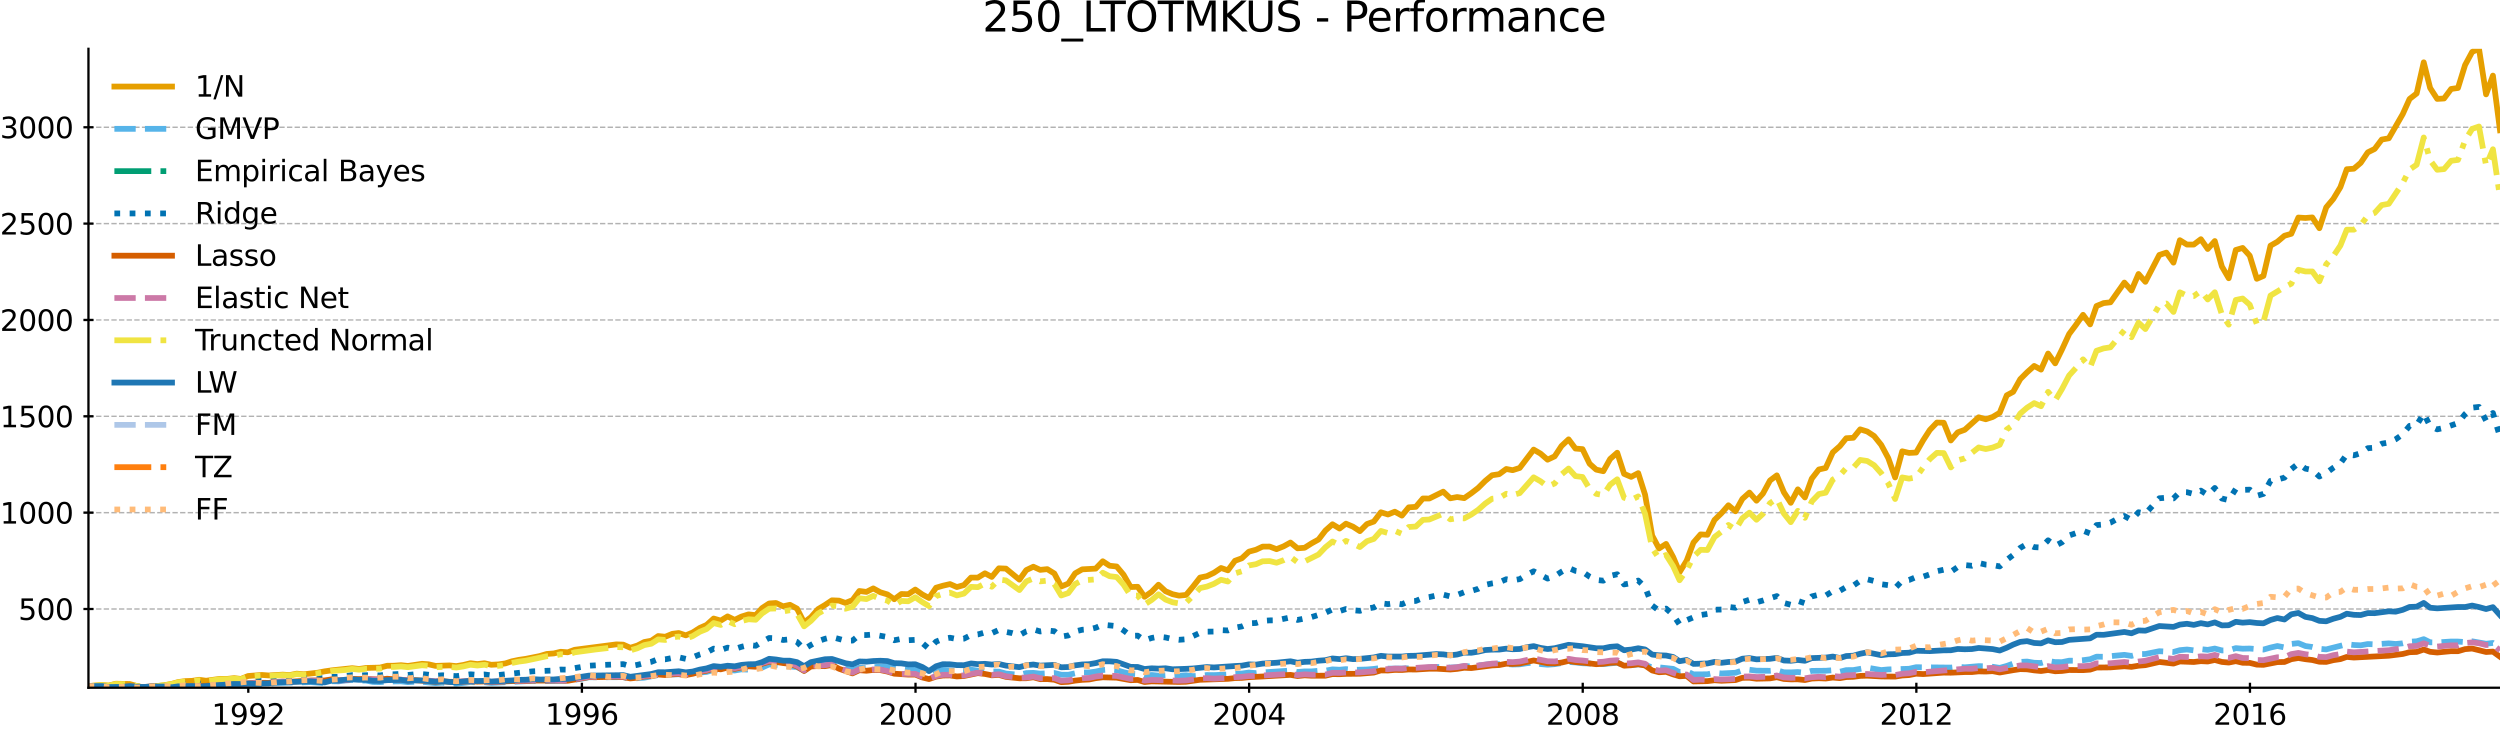 <?xml version="1.0" encoding="utf-8" standalone="no"?>
<!DOCTYPE svg PUBLIC "-//W3C//DTD SVG 1.1//EN"
  "http://www.w3.org/Graphics/SVG/1.1/DTD/svg11.dtd">
<svg xmlns:xlink="http://www.w3.org/1999/xlink" width="867.7pt" height="253.63pt" viewBox="0 0 867.7 253.63" xmlns="http://www.w3.org/2000/svg" version="1.1">
 <defs>
  <style type="text/css">*{stroke-linejoin: round; stroke-linecap: butt}</style>
 </defs>
 <g id="figure_1">
  <g id="patch_1">
   <path d="M 0 253.63 
L 867.7 253.63 
L 867.7 0 
L 0 0 
z
" style="fill: #ffffff"/>
  </g>
  <g id="axes_1">
   <g id="patch_2">
    <path d="M 30.7 238.702 
L 867.7 238.702 
L 867.7 16.942 
L 30.7 16.942 
z
" style="fill: #ffffff"/>
   </g>
   <g id="matplotlib.axis_1">
    <g id="xtick_1">
     <g id="line2d_1">
      <defs>
       <path id="mc71618e759" d="M 0 1.75 
L 0 -1.75 
" style="stroke: #000000; stroke-width: 0.8"/>
      </defs>
      <g>
       <use xlink:href="#mc71618e759" x="86.178" y="238.702" style="stroke: #000000; stroke-width: 0.8"/>
      </g>
     </g>
     <g id="text_1">
      <!-- 1992 -->
      <g transform="translate(73.453 251.55) scale(0.1 -0.1)">
       <defs>
        <path id="DejaVuSans-31" d="M 794 531 
L 1825 531 
L 1825 4091 
L 703 3866 
L 703 4441 
L 1819 4666 
L 2450 4666 
L 2450 531 
L 3481 531 
L 3481 0 
L 794 0 
L 794 531 
z
" transform="scale(0.016)"/>
        <path id="DejaVuSans-39" d="M 703 97 
L 703 672 
Q 941 559 1184 500 
Q 1428 441 1663 441 
Q 2288 441 2617 861 
Q 2947 1281 2994 2138 
Q 2813 1869 2534 1725 
Q 2256 1581 1919 1581 
Q 1219 1581 811 2004 
Q 403 2428 403 3163 
Q 403 3881 828 4315 
Q 1253 4750 1959 4750 
Q 2769 4750 3195 4129 
Q 3622 3509 3622 2328 
Q 3622 1225 3098 567 
Q 2575 -91 1691 -91 
Q 1453 -91 1209 -44 
Q 966 3 703 97 
z
M 1959 2075 
Q 2384 2075 2632 2365 
Q 2881 2656 2881 3163 
Q 2881 3666 2632 3958 
Q 2384 4250 1959 4250 
Q 1534 4250 1286 3958 
Q 1038 3666 1038 3163 
Q 1038 2656 1286 2365 
Q 1534 2075 1959 2075 
z
" transform="scale(0.016)"/>
        <path id="DejaVuSans-32" d="M 1228 531 
L 3431 531 
L 3431 0 
L 469 0 
L 469 531 
Q 828 903 1448 1529 
Q 2069 2156 2228 2338 
Q 2531 2678 2651 2914 
Q 2772 3150 2772 3378 
Q 2772 3750 2511 3984 
Q 2250 4219 1831 4219 
Q 1534 4219 1204 4116 
Q 875 4013 500 3803 
L 500 4441 
Q 881 4594 1212 4672 
Q 1544 4750 1819 4750 
Q 2544 4750 2975 4387 
Q 3406 4025 3406 3419 
Q 3406 3131 3298 2873 
Q 3191 2616 2906 2266 
Q 2828 2175 2409 1742 
Q 1991 1309 1228 531 
z
" transform="scale(0.016)"/>
       </defs>
       <use xlink:href="#DejaVuSans-31"/>
       <use xlink:href="#DejaVuSans-39" x="63.623"/>
       <use xlink:href="#DejaVuSans-39" x="127.246"/>
       <use xlink:href="#DejaVuSans-32" x="190.869"/>
      </g>
     </g>
    </g>
    <g id="xtick_2">
     <g id="line2d_2">
      <g>
       <use xlink:href="#mc71618e759" x="201.968" y="238.702" style="stroke: #000000; stroke-width: 0.8"/>
      </g>
     </g>
     <g id="text_2">
      <!-- 1996 -->
      <g transform="translate(189.243 251.55) scale(0.1 -0.1)">
       <defs>
        <path id="DejaVuSans-36" d="M 2113 2584 
Q 1688 2584 1439 2293 
Q 1191 2003 1191 1497 
Q 1191 994 1439 701 
Q 1688 409 2113 409 
Q 2538 409 2786 701 
Q 3034 994 3034 1497 
Q 3034 2003 2786 2293 
Q 2538 2584 2113 2584 
z
M 3366 4563 
L 3366 3988 
Q 3128 4100 2886 4159 
Q 2644 4219 2406 4219 
Q 1781 4219 1451 3797 
Q 1122 3375 1075 2522 
Q 1259 2794 1537 2939 
Q 1816 3084 2150 3084 
Q 2853 3084 3261 2657 
Q 3669 2231 3669 1497 
Q 3669 778 3244 343 
Q 2819 -91 2113 -91 
Q 1303 -91 875 529 
Q 447 1150 447 2328 
Q 447 3434 972 4092 
Q 1497 4750 2381 4750 
Q 2619 4750 2861 4703 
Q 3103 4656 3366 4563 
z
" transform="scale(0.016)"/>
       </defs>
       <use xlink:href="#DejaVuSans-31"/>
       <use xlink:href="#DejaVuSans-39" x="63.623"/>
       <use xlink:href="#DejaVuSans-39" x="127.246"/>
       <use xlink:href="#DejaVuSans-36" x="190.869"/>
      </g>
     </g>
    </g>
    <g id="xtick_3">
     <g id="line2d_3">
      <g>
       <use xlink:href="#mc71618e759" x="317.757" y="238.702" style="stroke: #000000; stroke-width: 0.8"/>
      </g>
     </g>
     <g id="text_3">
      <!-- 2000 -->
      <g transform="translate(305.032 251.55) scale(0.1 -0.1)">
       <defs>
        <path id="DejaVuSans-30" d="M 2034 4250 
Q 1547 4250 1301 3770 
Q 1056 3291 1056 2328 
Q 1056 1369 1301 889 
Q 1547 409 2034 409 
Q 2525 409 2770 889 
Q 3016 1369 3016 2328 
Q 3016 3291 2770 3770 
Q 2525 4250 2034 4250 
z
M 2034 4750 
Q 2819 4750 3233 4129 
Q 3647 3509 3647 2328 
Q 3647 1150 3233 529 
Q 2819 -91 2034 -91 
Q 1250 -91 836 529 
Q 422 1150 422 2328 
Q 422 3509 836 4129 
Q 1250 4750 2034 4750 
z
" transform="scale(0.016)"/>
       </defs>
       <use xlink:href="#DejaVuSans-32"/>
       <use xlink:href="#DejaVuSans-30" x="63.623"/>
       <use xlink:href="#DejaVuSans-30" x="127.246"/>
       <use xlink:href="#DejaVuSans-30" x="190.869"/>
      </g>
     </g>
    </g>
    <g id="xtick_4">
     <g id="line2d_4">
      <g>
       <use xlink:href="#mc71618e759" x="433.547" y="238.702" style="stroke: #000000; stroke-width: 0.8"/>
      </g>
     </g>
     <g id="text_4">
      <!-- 2004 -->
      <g transform="translate(420.822 251.55) scale(0.1 -0.1)">
       <defs>
        <path id="DejaVuSans-34" d="M 2419 4116 
L 825 1625 
L 2419 1625 
L 2419 4116 
z
M 2253 4666 
L 3047 4666 
L 3047 1625 
L 3713 1625 
L 3713 1100 
L 3047 1100 
L 3047 0 
L 2419 0 
L 2419 1100 
L 313 1100 
L 313 1709 
L 2253 4666 
z
" transform="scale(0.016)"/>
       </defs>
       <use xlink:href="#DejaVuSans-32"/>
       <use xlink:href="#DejaVuSans-30" x="63.623"/>
       <use xlink:href="#DejaVuSans-30" x="127.246"/>
       <use xlink:href="#DejaVuSans-34" x="190.869"/>
      </g>
     </g>
    </g>
    <g id="xtick_5">
     <g id="line2d_5">
      <g>
       <use xlink:href="#mc71618e759" x="549.337" y="238.702" style="stroke: #000000; stroke-width: 0.8"/>
      </g>
     </g>
     <g id="text_5">
      <!-- 2008 -->
      <g transform="translate(536.612 251.55) scale(0.1 -0.1)">
       <defs>
        <path id="DejaVuSans-38" d="M 2034 2216 
Q 1584 2216 1326 1975 
Q 1069 1734 1069 1313 
Q 1069 891 1326 650 
Q 1584 409 2034 409 
Q 2484 409 2743 651 
Q 3003 894 3003 1313 
Q 3003 1734 2745 1975 
Q 2488 2216 2034 2216 
z
M 1403 2484 
Q 997 2584 770 2862 
Q 544 3141 544 3541 
Q 544 4100 942 4425 
Q 1341 4750 2034 4750 
Q 2731 4750 3128 4425 
Q 3525 4100 3525 3541 
Q 3525 3141 3298 2862 
Q 3072 2584 2669 2484 
Q 3125 2378 3379 2068 
Q 3634 1759 3634 1313 
Q 3634 634 3220 271 
Q 2806 -91 2034 -91 
Q 1263 -91 848 271 
Q 434 634 434 1313 
Q 434 1759 690 2068 
Q 947 2378 1403 2484 
z
M 1172 3481 
Q 1172 3119 1398 2916 
Q 1625 2713 2034 2713 
Q 2441 2713 2670 2916 
Q 2900 3119 2900 3481 
Q 2900 3844 2670 4047 
Q 2441 4250 2034 4250 
Q 1625 4250 1398 4047 
Q 1172 3844 1172 3481 
z
" transform="scale(0.016)"/>
       </defs>
       <use xlink:href="#DejaVuSans-32"/>
       <use xlink:href="#DejaVuSans-30" x="63.623"/>
       <use xlink:href="#DejaVuSans-30" x="127.246"/>
       <use xlink:href="#DejaVuSans-38" x="190.869"/>
      </g>
     </g>
    </g>
    <g id="xtick_6">
     <g id="line2d_6">
      <g>
       <use xlink:href="#mc71618e759" x="665.127" y="238.702" style="stroke: #000000; stroke-width: 0.8"/>
      </g>
     </g>
     <g id="text_6">
      <!-- 2012 -->
      <g transform="translate(652.402 251.55) scale(0.1 -0.1)">
       <use xlink:href="#DejaVuSans-32"/>
       <use xlink:href="#DejaVuSans-30" x="63.623"/>
       <use xlink:href="#DejaVuSans-31" x="127.246"/>
       <use xlink:href="#DejaVuSans-32" x="190.869"/>
      </g>
     </g>
    </g>
    <g id="xtick_7">
     <g id="line2d_7">
      <g>
       <use xlink:href="#mc71618e759" x="780.917" y="238.702" style="stroke: #000000; stroke-width: 0.8"/>
      </g>
     </g>
     <g id="text_7">
      <!-- 2016 -->
      <g transform="translate(768.192 251.55) scale(0.1 -0.1)">
       <use xlink:href="#DejaVuSans-32"/>
       <use xlink:href="#DejaVuSans-30" x="63.623"/>
       <use xlink:href="#DejaVuSans-31" x="127.246"/>
       <use xlink:href="#DejaVuSans-36" x="190.869"/>
      </g>
     </g>
    </g>
   </g>
   <g id="matplotlib.axis_2">
    <g id="ytick_1">
     <g id="line2d_8">
      <path d="M 30.7 211.37 
L 867.7 211.37 
" clip-path="url(#p1cea315f15)" style="fill: none; stroke-dasharray: 1.85,0.8; stroke-dashoffset: 0; stroke: #b2b2b2; stroke-width: 0.5"/>
     </g>
     <g id="line2d_9">
      <defs>
       <path id="m49e5c079cd" d="M 1.75 0 
L -1.75 -0 
" style="stroke: #000000; stroke-width: 0.8"/>
      </defs>
      <g>
       <use xlink:href="#m49e5c079cd" x="30.7" y="211.37" style="stroke: #000000; stroke-width: 0.8"/>
      </g>
     </g>
     <g id="text_8">
      <!-- 500 -->
      <g transform="translate(6.362 215.169) scale(0.1 -0.1)">
       <defs>
        <path id="DejaVuSans-35" d="M 691 4666 
L 3169 4666 
L 3169 4134 
L 1269 4134 
L 1269 2991 
Q 1406 3038 1543 3061 
Q 1681 3084 1819 3084 
Q 2600 3084 3056 2656 
Q 3513 2228 3513 1497 
Q 3513 744 3044 326 
Q 2575 -91 1722 -91 
Q 1428 -91 1123 -41 
Q 819 9 494 109 
L 494 744 
Q 775 591 1075 516 
Q 1375 441 1709 441 
Q 2250 441 2565 725 
Q 2881 1009 2881 1497 
Q 2881 1984 2565 2268 
Q 2250 2553 1709 2553 
Q 1456 2553 1204 2497 
Q 953 2441 691 2322 
L 691 4666 
z
" transform="scale(0.016)"/>
       </defs>
       <use xlink:href="#DejaVuSans-35"/>
       <use xlink:href="#DejaVuSans-30" x="63.623"/>
       <use xlink:href="#DejaVuSans-30" x="127.246"/>
      </g>
     </g>
    </g>
    <g id="ytick_2">
     <g id="line2d_10">
      <path d="M 30.7 177.93 
L 867.7 177.93 
" clip-path="url(#p1cea315f15)" style="fill: none; stroke-dasharray: 1.85,0.8; stroke-dashoffset: 0; stroke: #b2b2b2; stroke-width: 0.5"/>
     </g>
     <g id="line2d_11">
      <g>
       <use xlink:href="#m49e5c079cd" x="30.7" y="177.93" style="stroke: #000000; stroke-width: 0.8"/>
      </g>
     </g>
     <g id="text_9">
      <!-- 1000 -->
      <g transform="translate(0 181.729) scale(0.1 -0.1)">
       <use xlink:href="#DejaVuSans-31"/>
       <use xlink:href="#DejaVuSans-30" x="63.623"/>
       <use xlink:href="#DejaVuSans-30" x="127.246"/>
       <use xlink:href="#DejaVuSans-30" x="190.869"/>
      </g>
     </g>
    </g>
    <g id="ytick_3">
     <g id="line2d_12">
      <path d="M 30.7 144.491 
L 867.7 144.491 
" clip-path="url(#p1cea315f15)" style="fill: none; stroke-dasharray: 1.85,0.8; stroke-dashoffset: 0; stroke: #b2b2b2; stroke-width: 0.5"/>
     </g>
     <g id="line2d_13">
      <g>
       <use xlink:href="#m49e5c079cd" x="30.7" y="144.491" style="stroke: #000000; stroke-width: 0.8"/>
      </g>
     </g>
     <g id="text_10">
      <!-- 1500 -->
      <g transform="translate(0 148.29) scale(0.1 -0.1)">
       <use xlink:href="#DejaVuSans-31"/>
       <use xlink:href="#DejaVuSans-35" x="63.623"/>
       <use xlink:href="#DejaVuSans-30" x="127.246"/>
       <use xlink:href="#DejaVuSans-30" x="190.869"/>
      </g>
     </g>
    </g>
    <g id="ytick_4">
     <g id="line2d_14">
      <path d="M 30.7 111.051 
L 867.7 111.051 
" clip-path="url(#p1cea315f15)" style="fill: none; stroke-dasharray: 1.85,0.8; stroke-dashoffset: 0; stroke: #b2b2b2; stroke-width: 0.5"/>
     </g>
     <g id="line2d_15">
      <g>
       <use xlink:href="#m49e5c079cd" x="30.7" y="111.051" style="stroke: #000000; stroke-width: 0.8"/>
      </g>
     </g>
     <g id="text_11">
      <!-- 2000 -->
      <g transform="translate(0 114.85) scale(0.1 -0.1)">
       <use xlink:href="#DejaVuSans-32"/>
       <use xlink:href="#DejaVuSans-30" x="63.623"/>
       <use xlink:href="#DejaVuSans-30" x="127.246"/>
       <use xlink:href="#DejaVuSans-30" x="190.869"/>
      </g>
     </g>
    </g>
    <g id="ytick_5">
     <g id="line2d_16">
      <path d="M 30.7 77.612 
L 867.7 77.612 
" clip-path="url(#p1cea315f15)" style="fill: none; stroke-dasharray: 1.85,0.8; stroke-dashoffset: 0; stroke: #b2b2b2; stroke-width: 0.5"/>
     </g>
     <g id="line2d_17">
      <g>
       <use xlink:href="#m49e5c079cd" x="30.7" y="77.612" style="stroke: #000000; stroke-width: 0.8"/>
      </g>
     </g>
     <g id="text_12">
      <!-- 2500 -->
      <g transform="translate(0 81.411) scale(0.1 -0.1)">
       <use xlink:href="#DejaVuSans-32"/>
       <use xlink:href="#DejaVuSans-35" x="63.623"/>
       <use xlink:href="#DejaVuSans-30" x="127.246"/>
       <use xlink:href="#DejaVuSans-30" x="190.869"/>
      </g>
     </g>
    </g>
    <g id="ytick_6">
     <g id="line2d_18">
      <path d="M 30.7 44.172 
L 867.7 44.172 
" clip-path="url(#p1cea315f15)" style="fill: none; stroke-dasharray: 1.85,0.8; stroke-dashoffset: 0; stroke: #b2b2b2; stroke-width: 0.5"/>
     </g>
     <g id="line2d_19">
      <g>
       <use xlink:href="#m49e5c079cd" x="30.7" y="44.172" style="stroke: #000000; stroke-width: 0.8"/>
      </g>
     </g>
     <g id="text_13">
      <!-- 3000 -->
      <g transform="translate(0 47.971) scale(0.1 -0.1)">
       <defs>
        <path id="DejaVuSans-33" d="M 2597 2516 
Q 3050 2419 3304 2112 
Q 3559 1806 3559 1356 
Q 3559 666 3084 287 
Q 2609 -91 1734 -91 
Q 1441 -91 1130 -33 
Q 819 25 488 141 
L 488 750 
Q 750 597 1062 519 
Q 1375 441 1716 441 
Q 2309 441 2620 675 
Q 2931 909 2931 1356 
Q 2931 1769 2642 2001 
Q 2353 2234 1838 2234 
L 1294 2234 
L 1294 2753 
L 1863 2753 
Q 2328 2753 2575 2939 
Q 2822 3125 2822 3475 
Q 2822 3834 2567 4026 
Q 2313 4219 1838 4219 
Q 1578 4219 1281 4162 
Q 984 4106 628 3988 
L 628 4550 
Q 988 4650 1302 4700 
Q 1616 4750 1894 4750 
Q 2613 4750 3031 4423 
Q 3450 4097 3450 3541 
Q 3450 3153 3228 2886 
Q 3006 2619 2597 2516 
z
" transform="scale(0.016)"/>
       </defs>
       <use xlink:href="#DejaVuSans-33"/>
       <use xlink:href="#DejaVuSans-30" x="63.623"/>
       <use xlink:href="#DejaVuSans-30" x="127.246"/>
       <use xlink:href="#DejaVuSans-30" x="190.869"/>
      </g>
     </g>
    </g>
   </g>
   <g id="line2d_20">
    <path d="M 30.7 238.121 
L 35.376 237.757 
L 37.754 237.948 
L 40.21 237.309 
L 45.045 237.41 
L 47.502 238.122 
L 49.879 238.555 
L 52.336 238.655 
L 54.714 238.1 
L 57.171 237.806 
L 59.628 237.356 
L 61.847 236.729 
L 64.304 236.396 
L 66.681 236.313 
L 69.138 235.937 
L 71.516 236.269 
L 76.429 235.614 
L 78.807 235.638 
L 81.264 235.374 
L 83.642 235.653 
L 86.098 234.629 
L 90.854 234.26 
L 93.311 234.437 
L 98.145 234.154 
L 100.523 234.307 
L 102.98 233.814 
L 105.436 234.029 
L 110.271 233.483 
L 112.648 233.015 
L 115.105 232.664 
L 122.238 231.907 
L 124.616 232.189 
L 127.073 231.831 
L 131.907 231.705 
L 134.364 231.077 
L 136.742 231.055 
L 139.199 230.878 
L 141.576 231.129 
L 146.49 230.395 
L 148.709 230.559 
L 151.166 231.117 
L 156 230.952 
L 158.378 231.198 
L 160.835 230.794 
L 163.292 230.19 
L 165.669 230.487 
L 168.126 230.196 
L 170.504 230.731 
L 172.961 230.606 
L 175.418 230.255 
L 177.637 229.531 
L 180.094 229.023 
L 182.471 228.675 
L 187.306 227.71 
L 189.762 226.977 
L 192.219 226.796 
L 194.597 226.218 
L 197.054 226.403 
L 199.431 225.53 
L 213.935 223.649 
L 216.313 223.737 
L 218.769 224.826 
L 221.226 224.059 
L 223.604 222.834 
L 226.061 222.379 
L 228.438 220.755 
L 230.895 221.006 
L 233.352 219.989 
L 235.571 219.7 
L 238.028 220.516 
L 240.406 219.526 
L 242.863 217.951 
L 245.24 216.903 
L 247.697 214.678 
L 250.154 215.4 
L 252.532 213.939 
L 254.988 215.155 
L 257.366 213.994 
L 259.823 213.231 
L 262.28 213.514 
L 264.499 211.056 
L 266.956 209.449 
L 269.333 209.287 
L 271.79 210.438 
L 274.168 209.913 
L 276.625 211.228 
L 279.082 216.038 
L 281.459 214.216 
L 283.916 211.426 
L 286.294 210.005 
L 288.751 208.358 
L 291.207 208.461 
L 293.427 209.263 
L 295.883 208.295 
L 298.261 205.118 
L 300.718 205.436 
L 303.096 204.221 
L 305.552 205.569 
L 308.009 206.308 
L 310.387 207.981 
L 312.844 206.165 
L 315.221 206.239 
L 317.678 204.625 
L 320.135 206.342 
L 322.433 207.551 
L 324.89 203.985 
L 327.268 203.289 
L 329.725 202.72 
L 332.102 203.753 
L 334.559 203.063 
L 337.016 200.467 
L 339.394 200.484 
L 341.851 198.98 
L 344.228 200.233 
L 346.685 197.247 
L 349.142 197.352 
L 353.818 201.193 
L 356.196 197.868 
L 358.652 196.693 
L 361.03 197.789 
L 363.487 197.536 
L 365.944 199.048 
L 368.321 203.563 
L 370.778 202.554 
L 373.156 198.995 
L 375.613 197.605 
L 380.289 197.359 
L 382.746 194.803 
L 385.123 196.358 
L 387.58 196.617 
L 389.958 199.466 
L 392.415 203.747 
L 394.871 203.663 
L 397.249 207.13 
L 399.706 205.399 
L 402.084 202.943 
L 404.54 205.209 
L 406.997 206.238 
L 409.216 206.735 
L 411.673 206.488 
L 414.051 203.613 
L 416.508 200.46 
L 418.885 199.976 
L 421.342 198.796 
L 423.799 197.137 
L 426.177 197.948 
L 428.634 194.636 
L 431.011 193.772 
L 433.468 191.473 
L 435.925 190.804 
L 438.223 189.724 
L 440.68 189.704 
L 443.058 190.607 
L 445.515 189.624 
L 447.892 188.307 
L 450.349 190.309 
L 452.806 190.118 
L 455.184 188.608 
L 457.641 187.244 
L 460.018 184.147 
L 462.475 181.964 
L 464.932 183.45 
L 467.151 181.758 
L 469.608 182.801 
L 471.985 184.35 
L 474.442 181.881 
L 476.82 181.029 
L 479.277 177.801 
L 481.734 178.569 
L 484.111 177.599 
L 486.568 178.959 
L 488.946 176.088 
L 491.403 175.922 
L 493.86 173.012 
L 496.079 173.033 
L 500.913 170.646 
L 503.37 172.954 
L 505.748 172.514 
L 508.204 172.895 
L 510.661 171.188 
L 513.039 169.359 
L 515.496 166.915 
L 517.873 164.948 
L 520.33 164.582 
L 522.787 162.774 
L 525.006 163.195 
L 527.463 162.41 
L 532.298 156.047 
L 534.675 157.426 
L 537.132 159.553 
L 539.589 158.388 
L 541.967 154.79 
L 544.424 152.49 
L 546.801 155.682 
L 549.258 155.883 
L 551.715 160.946 
L 554.013 162.997 
L 556.47 163.548 
L 558.848 159.294 
L 561.305 157.132 
L 563.682 164.471 
L 566.139 165.512 
L 568.596 164.218 
L 570.974 171.711 
L 573.43 185.875 
L 575.808 190.364 
L 578.265 188.787 
L 580.722 193.345 
L 582.941 198.608 
L 585.398 194.606 
L 587.775 188.299 
L 590.232 185.475 
L 592.61 185.61 
L 595.067 180.465 
L 597.524 178.079 
L 599.901 175.37 
L 602.358 177.453 
L 604.736 173.163 
L 607.193 170.961 
L 609.649 173.78 
L 611.869 171.318 
L 614.325 166.777 
L 616.703 164.987 
L 619.16 170.878 
L 621.538 174.516 
L 623.994 169.84 
L 626.451 172.651 
L 628.829 166.123 
L 631.286 162.947 
L 633.663 162.423 
L 636.12 157.007 
L 638.577 154.843 
L 640.796 152.101 
L 643.253 151.951 
L 645.631 149.015 
L 648.088 149.773 
L 650.465 151.333 
L 652.922 154.405 
L 655.379 158.987 
L 657.757 165.712 
L 660.213 156.637 
L 662.591 157.203 
L 665.048 157.077 
L 667.505 152.786 
L 669.803 149.228 
L 672.26 146.655 
L 674.638 146.736 
L 677.094 152.874 
L 679.472 150.063 
L 681.929 149.169 
L 686.763 144.832 
L 689.22 145.514 
L 691.598 144.734 
L 694.055 143.261 
L 696.512 137.2 
L 698.731 136.002 
L 701.188 131.589 
L 703.565 129.207 
L 706.022 127.006 
L 708.4 128.288 
L 710.857 122.711 
L 713.313 126.105 
L 715.691 121.262 
L 718.148 115.939 
L 720.526 112.757 
L 722.982 109.265 
L 725.439 112.585 
L 727.658 106.211 
L 730.115 105.197 
L 732.493 104.927 
L 737.327 98.074 
L 739.784 100.811 
L 742.241 95.095 
L 744.619 97.811 
L 749.453 88.495 
L 751.91 87.675 
L 754.367 91.157 
L 756.586 83.367 
L 759.043 84.888 
L 761.421 84.881 
L 763.877 83.021 
L 766.255 86.416 
L 768.712 83.663 
L 771.169 92.5 
L 773.546 96.571 
L 776.003 86.755 
L 778.381 86.054 
L 780.838 88.737 
L 783.295 96.765 
L 785.593 95.771 
L 788.05 85.263 
L 790.427 83.911 
L 792.884 81.827 
L 795.262 81.143 
L 797.719 75.504 
L 800.176 75.658 
L 802.553 75.46 
L 805.01 79.208 
L 807.388 71.957 
L 809.845 69.037 
L 812.302 64.961 
L 814.521 58.735 
L 816.978 58.554 
L 819.355 56.519 
L 821.812 52.878 
L 824.19 51.703 
L 826.647 48.438 
L 829.103 48.003 
L 833.938 39.61 
L 836.315 34.35 
L 838.772 32.437 
L 841.229 21.626 
L 843.448 30.532 
L 845.905 34.327 
L 848.283 34.182 
L 850.74 30.873 
L 853.117 30.534 
L 855.574 22.584 
L 858.031 18.022 
L 860.409 16.942 
L 862.866 32.75 
L 865.243 26.244 
L 867.7 45.21 
L 867.7 45.21 
" clip-path="url(#p1cea315f15)" style="fill: none; stroke: #e69f00; stroke-width: 2; stroke-linecap: square"/>
   </g>
   <g id="line2d_21">
    <path d="M 30.7 238.121 
L 35.376 238.098 
L 37.754 238.497 
L 40.21 238.569 
L 42.588 238.486 
L 45.045 238.231 
L 47.502 238.474 
L 49.879 238.466 
L 52.336 238.313 
L 57.171 238.385 
L 59.628 238.647 
L 61.847 238.327 
L 66.681 238.242 
L 69.138 238.448 
L 78.807 237.569 
L 83.642 237.564 
L 90.854 237.379 
L 93.311 237.373 
L 95.688 237.05 
L 105.436 236.81 
L 107.814 236.731 
L 112.648 237.109 
L 115.105 236.445 
L 117.562 236.495 
L 119.781 236.184 
L 122.238 236.008 
L 124.616 236.222 
L 127.073 236.223 
L 129.45 236.683 
L 131.907 236.742 
L 134.364 236.545 
L 139.199 236.474 
L 141.576 236.756 
L 144.033 236.606 
L 146.49 236.631 
L 151.166 237.09 
L 153.543 236.912 
L 156 237.179 
L 158.378 237.31 
L 163.292 236.721 
L 165.669 236.813 
L 168.126 236.773 
L 170.504 237.02 
L 184.928 236.295 
L 187.306 236.454 
L 197.054 236.254 
L 201.888 235.582 
L 204.345 235.067 
L 209.1 235.062 
L 216.313 235.011 
L 218.769 235.697 
L 221.226 235.382 
L 223.604 235.216 
L 228.438 234.29 
L 230.895 234.255 
L 233.352 234.068 
L 235.571 234.023 
L 238.028 234.284 
L 240.406 234.04 
L 242.863 233.436 
L 245.24 233.209 
L 247.697 232.535 
L 250.154 232.697 
L 252.532 232.547 
L 254.988 232.721 
L 257.366 232.316 
L 259.823 232.422 
L 262.28 232.167 
L 264.499 231.709 
L 266.956 230.59 
L 271.79 231.133 
L 276.625 231.515 
L 279.082 232.75 
L 281.459 231.25 
L 283.916 230.752 
L 286.294 230.47 
L 288.751 230.502 
L 293.427 231.98 
L 295.883 232.631 
L 298.261 231.761 
L 300.718 231.885 
L 305.552 231.322 
L 308.009 231.282 
L 310.387 231.945 
L 315.221 232.426 
L 317.678 232.44 
L 320.135 233.32 
L 322.433 234.584 
L 324.89 233.12 
L 327.268 232.497 
L 329.725 232.654 
L 332.102 232.976 
L 334.559 232.891 
L 337.016 232.454 
L 339.394 232.761 
L 341.851 232.844 
L 344.228 233.069 
L 346.685 233.107 
L 349.142 233.772 
L 353.818 234.23 
L 356.196 233.623 
L 358.652 233.533 
L 361.03 233.806 
L 365.944 233.577 
L 368.321 234.179 
L 370.778 234.199 
L 373.156 233.692 
L 375.613 233.403 
L 378.07 233.392 
L 380.289 233.094 
L 382.746 232.541 
L 385.123 232.383 
L 387.58 232.601 
L 389.958 233.301 
L 392.415 233.864 
L 394.871 233.957 
L 397.249 234.581 
L 399.706 234.272 
L 402.084 234.497 
L 404.54 234.359 
L 406.997 234.642 
L 411.673 234.376 
L 414.051 234.668 
L 416.508 234.546 
L 418.885 234.291 
L 421.342 234.321 
L 426.177 234.105 
L 428.634 233.85 
L 431.011 233.772 
L 433.468 233.43 
L 435.925 233.624 
L 438.223 233.384 
L 443.058 233.071 
L 447.892 232.731 
L 450.349 233.237 
L 452.806 233.028 
L 455.184 233.033 
L 457.641 232.817 
L 460.018 232.781 
L 462.475 232.324 
L 464.932 232.45 
L 467.151 232.236 
L 469.608 232.504 
L 474.442 232.369 
L 476.82 232.171 
L 479.277 231.826 
L 481.734 232.074 
L 486.568 232.033 
L 491.403 231.868 
L 493.86 231.87 
L 498.536 231.493 
L 500.913 231.516 
L 503.37 231.693 
L 505.748 231.591 
L 508.204 231.217 
L 510.661 231.291 
L 517.873 230.4 
L 520.33 230.537 
L 522.787 230.449 
L 525.006 230.636 
L 527.463 230.577 
L 529.841 230.201 
L 532.298 229.958 
L 534.675 230.482 
L 537.132 230.7 
L 539.589 230.521 
L 544.424 229.751 
L 546.801 229.911 
L 549.258 230.2 
L 551.715 230.293 
L 554.013 230.526 
L 556.47 230.486 
L 561.305 230.018 
L 563.682 230.952 
L 566.139 230.876 
L 568.596 230.586 
L 570.974 230.765 
L 573.43 231.662 
L 575.808 231.625 
L 580.722 232.15 
L 582.941 233.302 
L 585.398 232.941 
L 587.775 234.068 
L 592.61 234.03 
L 595.067 233.506 
L 597.524 233.743 
L 602.358 233.499 
L 604.736 232.695 
L 607.193 232.451 
L 609.649 232.774 
L 614.325 232.822 
L 616.703 232.637 
L 619.16 233.339 
L 621.538 233.372 
L 623.994 233.25 
L 626.451 233.493 
L 628.829 232.85 
L 633.663 232.805 
L 636.12 232.625 
L 638.577 233.152 
L 640.796 232.589 
L 643.253 232.569 
L 648.088 231.726 
L 652.922 232.568 
L 655.379 232.339 
L 662.591 232.125 
L 665.048 231.575 
L 677.094 231.706 
L 679.472 231.445 
L 681.929 231.619 
L 686.763 231.204 
L 689.22 231.246 
L 691.598 231.426 
L 694.055 231.811 
L 696.512 231.131 
L 698.731 230.32 
L 701.188 229.736 
L 703.565 229.615 
L 706.022 230.033 
L 708.4 230.115 
L 710.857 229.421 
L 713.313 229.797 
L 715.691 229.815 
L 718.148 229.313 
L 720.526 229.331 
L 722.982 229.137 
L 725.439 228.815 
L 727.658 227.923 
L 730.115 227.953 
L 737.327 227.285 
L 739.784 227.647 
L 742.241 227.018 
L 744.619 226.994 
L 749.453 226.025 
L 754.367 226.284 
L 756.586 225.66 
L 759.043 225.431 
L 761.421 225.725 
L 763.877 225.305 
L 766.255 225.558 
L 768.712 225.1 
L 771.169 225.751 
L 773.546 225.727 
L 776.003 224.952 
L 778.381 225.156 
L 780.838 225.092 
L 785.593 225.459 
L 788.05 224.759 
L 790.427 224.219 
L 792.884 224.702 
L 795.262 223.495 
L 797.719 223.222 
L 800.176 224.229 
L 802.553 224.562 
L 805.01 225.194 
L 807.388 225.391 
L 814.521 223.6 
L 816.978 223.867 
L 819.355 223.977 
L 821.812 223.536 
L 824.19 223.629 
L 829.103 223.299 
L 831.481 223.516 
L 833.938 223.288 
L 836.315 222.719 
L 838.772 222.587 
L 841.229 221.844 
L 843.448 222.929 
L 845.905 222.968 
L 850.74 222.664 
L 853.117 222.678 
L 855.574 222.846 
L 858.031 222.589 
L 862.866 223.435 
L 865.243 223.157 
L 867.7 224.957 
L 867.7 224.957 
" clip-path="url(#p1cea315f15)" style="fill: none; stroke-dasharray: 7.4,3.2; stroke-dashoffset: 0; stroke: #56b4e9; stroke-width: 2"/>
   </g>
   <g id="line2d_22">
    <path d="M 0 0 
" clip-path="url(#p1cea315f15)" style="fill: none; stroke-dasharray: 12.8,3.2,2,3.2; stroke-dashoffset: 0; stroke: #009e73; stroke-width: 2"/>
   </g>
   <g id="line2d_23">
    <path d="M 30.7 238.121 
L 35.376 238.029 
L 37.754 238.269 
L 40.21 237.9 
L 45.045 237.766 
L 47.502 238.218 
L 49.879 238.455 
L 52.336 238.361 
L 54.714 238.068 
L 57.171 237.939 
L 59.628 237.959 
L 61.847 237.505 
L 64.304 237.312 
L 71.516 237.269 
L 76.429 236.835 
L 81.264 236.5 
L 83.642 236.609 
L 86.098 236.08 
L 88.555 236.298 
L 93.311 236.226 
L 95.688 235.926 
L 98.145 235.754 
L 100.523 235.752 
L 102.98 235.431 
L 105.436 235.454 
L 107.814 235.33 
L 112.648 235.354 
L 115.105 234.952 
L 117.562 234.883 
L 122.238 234.328 
L 124.616 234.456 
L 127.073 234.356 
L 131.907 234.435 
L 134.364 234.048 
L 136.742 234.027 
L 139.199 233.889 
L 141.576 234.266 
L 144.033 234.018 
L 146.49 233.965 
L 148.709 234.181 
L 151.166 234.536 
L 153.543 234.371 
L 158.378 234.667 
L 163.292 234.037 
L 165.669 234.221 
L 168.126 234.098 
L 170.504 234.394 
L 172.961 234.291 
L 184.928 233.004 
L 189.762 232.816 
L 192.219 232.736 
L 194.597 232.386 
L 197.054 232.428 
L 199.431 231.887 
L 204.345 231.057 
L 209.1 230.795 
L 216.313 230.508 
L 218.769 231.199 
L 221.226 230.756 
L 223.604 230.161 
L 226.061 229.698 
L 228.438 228.748 
L 230.895 228.834 
L 233.352 228.362 
L 235.571 228.135 
L 238.028 228.676 
L 240.406 228.126 
L 242.863 227.146 
L 245.24 226.454 
L 247.697 225.131 
L 250.154 225.61 
L 252.532 224.783 
L 254.988 225.252 
L 257.366 224.483 
L 259.823 223.898 
L 262.28 224.129 
L 264.499 222.76 
L 266.956 221.435 
L 269.333 221.521 
L 271.79 222.124 
L 274.168 221.9 
L 276.625 222.8 
L 279.082 225.314 
L 281.459 223.844 
L 283.916 222.535 
L 286.294 221.73 
L 288.751 221.118 
L 293.427 222.36 
L 295.883 222.335 
L 298.261 220.396 
L 300.718 220.408 
L 303.096 220.223 
L 308.009 221.1 
L 310.387 222.215 
L 312.844 221.751 
L 315.221 222.204 
L 317.678 222.08 
L 320.135 223.193 
L 322.433 225.197 
L 324.89 222.689 
L 327.268 221.741 
L 329.725 221.345 
L 332.102 221.8 
L 334.559 221.666 
L 337.016 220.426 
L 339.394 220.202 
L 341.851 219.507 
L 344.228 219.754 
L 346.685 218.639 
L 349.142 219.323 
L 351.361 219.742 
L 353.818 220.461 
L 356.196 219.14 
L 358.652 218.446 
L 361.03 219.163 
L 363.487 218.849 
L 365.944 219.072 
L 368.321 220.947 
L 370.778 220.555 
L 373.156 219.169 
L 375.613 218.576 
L 378.07 218.412 
L 380.289 217.886 
L 382.746 216.828 
L 387.58 217.311 
L 389.958 218.789 
L 392.415 220.665 
L 394.871 220.621 
L 397.249 222.256 
L 399.706 221.428 
L 402.084 220.977 
L 404.54 221.253 
L 406.997 221.817 
L 409.216 222.059 
L 411.673 221.876 
L 416.508 219.638 
L 418.885 219.239 
L 421.342 219.204 
L 423.799 218.709 
L 426.177 218.815 
L 428.634 217.851 
L 431.011 217.426 
L 433.468 216.339 
L 435.925 216.23 
L 438.223 215.483 
L 440.68 215.324 
L 443.058 215.294 
L 447.892 214.288 
L 450.349 215.167 
L 455.184 214.178 
L 460.018 212.677 
L 462.475 211.531 
L 464.932 212.11 
L 467.151 211.375 
L 469.608 211.801 
L 471.985 212.002 
L 474.442 211.238 
L 476.82 210.833 
L 479.277 209.379 
L 481.734 209.676 
L 484.111 209.356 
L 486.568 209.723 
L 488.946 208.682 
L 491.403 208.574 
L 493.86 207.554 
L 496.079 207.223 
L 498.536 206.681 
L 500.913 206.382 
L 503.37 207.017 
L 505.748 206.473 
L 508.204 205.542 
L 510.661 205.087 
L 513.039 204.376 
L 515.496 202.985 
L 517.873 202.486 
L 520.33 202.118 
L 522.787 201.045 
L 525.006 201.43 
L 527.463 201.01 
L 529.841 199.523 
L 532.298 198.289 
L 537.132 200.818 
L 539.589 199.997 
L 541.967 198.456 
L 544.424 197.105 
L 546.801 198.134 
L 549.258 198.454 
L 551.715 200.144 
L 554.013 201.274 
L 556.47 201.541 
L 558.848 199.878 
L 561.305 199.313 
L 563.682 202.838 
L 566.139 202.41 
L 568.596 201.499 
L 570.974 203.777 
L 573.43 210.152 
L 575.808 211.935 
L 578.265 211.232 
L 580.722 213.409 
L 582.941 216.73 
L 585.398 215.26 
L 587.775 214.254 
L 590.232 213.466 
L 592.61 213.088 
L 595.067 211.615 
L 597.524 211.559 
L 599.901 210.65 
L 602.358 210.929 
L 604.736 208.95 
L 607.193 208.164 
L 609.649 209.039 
L 611.869 208.423 
L 616.703 206.892 
L 619.16 209.274 
L 621.538 209.898 
L 623.994 208.55 
L 626.451 209.384 
L 628.829 207.003 
L 631.286 206.398 
L 633.663 206.686 
L 636.12 205.179 
L 638.577 205.036 
L 640.796 203.735 
L 643.253 203.238 
L 645.631 201.596 
L 648.088 201.07 
L 650.465 201.658 
L 652.922 202.775 
L 655.379 203.093 
L 657.757 204.112 
L 660.213 201.583 
L 662.591 201.303 
L 665.048 200.286 
L 667.505 200.13 
L 669.803 199.352 
L 672.26 198.248 
L 674.638 197.742 
L 677.094 198.453 
L 679.472 196.816 
L 681.929 196.118 
L 684.386 196.366 
L 686.763 195.388 
L 689.22 195.972 
L 691.598 196.112 
L 694.055 196.597 
L 696.512 194.327 
L 698.731 192.609 
L 701.188 190.152 
L 703.565 188.788 
L 706.022 189.901 
L 708.4 190.036 
L 710.857 187.531 
L 713.313 189.429 
L 715.691 188.207 
L 718.148 185.843 
L 722.982 184.211 
L 725.439 185.146 
L 727.658 182.24 
L 730.115 182.035 
L 732.493 181.385 
L 734.95 180.048 
L 737.327 179.088 
L 739.784 180.485 
L 742.241 177.787 
L 744.619 178.286 
L 749.453 172.94 
L 751.91 172.75 
L 754.367 172.988 
L 756.586 170.744 
L 759.043 170.832 
L 761.421 171.461 
L 763.877 170.283 
L 766.255 171.797 
L 768.712 169.362 
L 771.169 173.026 
L 773.546 173.589 
L 776.003 169.715 
L 778.381 170.032 
L 780.838 169.945 
L 783.295 172.085 
L 785.593 171.42 
L 788.05 166.886 
L 790.427 166.46 
L 792.884 165.78 
L 795.262 162.824 
L 797.719 160.868 
L 800.176 162.654 
L 802.553 163.12 
L 805.01 165.391 
L 807.388 164.169 
L 809.845 162.362 
L 812.302 160.834 
L 814.521 157.717 
L 816.978 158.029 
L 819.355 157.276 
L 821.812 155.559 
L 824.19 155.399 
L 826.647 154.004 
L 829.103 153.569 
L 831.481 152.47 
L 833.938 150.731 
L 836.315 147.808 
L 838.772 147.561 
L 841.229 143.503 
L 843.448 147.916 
L 845.905 149.023 
L 848.283 148.497 
L 853.117 146.837 
L 855.574 143.727 
L 858.031 141.493 
L 860.409 141.232 
L 862.866 146.031 
L 865.243 143.343 
L 867.7 151.657 
L 867.7 151.657 
" clip-path="url(#p1cea315f15)" style="fill: none; stroke-dasharray: 2,3.3; stroke-dashoffset: 0; stroke: #0072b2; stroke-width: 2"/>
   </g>
   <g id="line2d_24">
    <path d="M 30.7 238.121 
L 32.919 238.118 
L 40.21 238.509 
L 45.045 238.221 
L 47.502 238.419 
L 49.879 238.476 
L 52.336 238.24 
L 54.714 238.157 
L 59.628 238.303 
L 61.847 238.111 
L 64.304 238.218 
L 71.516 238.02 
L 73.973 237.747 
L 76.429 237.659 
L 78.807 237.356 
L 83.642 237.395 
L 88.555 236.947 
L 93.311 237.018 
L 95.688 236.7 
L 98.145 236.561 
L 100.523 236.619 
L 107.814 236.192 
L 112.648 236.17 
L 115.105 235.791 
L 117.562 236.077 
L 119.781 236.013 
L 122.238 235.623 
L 124.616 235.705 
L 127.073 235.588 
L 129.45 235.788 
L 131.907 235.843 
L 134.364 235.57 
L 141.576 236.129 
L 144.033 236.055 
L 151.166 236.614 
L 153.543 236.429 
L 156 236.636 
L 158.378 236.687 
L 163.292 236.451 
L 165.669 236.582 
L 168.126 236.515 
L 170.504 236.695 
L 177.637 236.39 
L 182.471 236.357 
L 184.928 236.222 
L 194.597 236.194 
L 197.054 236.284 
L 204.345 235 
L 206.644 235.039 
L 213.935 234.874 
L 216.313 235.017 
L 218.769 235.465 
L 221.226 235.204 
L 223.604 234.779 
L 226.061 234.642 
L 228.438 234.107 
L 230.895 234.307 
L 233.352 234.05 
L 235.571 233.946 
L 238.028 234.299 
L 240.406 233.859 
L 242.863 233.191 
L 245.24 232.81 
L 247.697 232.01 
L 250.154 232.317 
L 252.532 231.706 
L 254.988 232.139 
L 257.366 231.628 
L 259.823 231.261 
L 262.28 231.421 
L 264.499 230.399 
L 266.956 229.674 
L 269.333 229.739 
L 271.79 230.137 
L 274.168 230.403 
L 276.625 231.298 
L 279.082 232.877 
L 281.459 231.32 
L 283.916 231.184 
L 286.294 231.209 
L 288.751 230.804 
L 291.207 232.11 
L 295.883 233.717 
L 298.261 232.61 
L 300.718 232.796 
L 303.096 232.527 
L 305.552 232.58 
L 308.009 233.094 
L 310.387 233.823 
L 315.221 234.136 
L 317.678 234.123 
L 320.135 235.139 
L 322.433 235.696 
L 324.89 234.845 
L 327.268 234.459 
L 329.725 234.418 
L 332.102 234.787 
L 334.559 234.63 
L 339.394 233.626 
L 341.851 233.918 
L 344.228 234.39 
L 346.685 234.231 
L 349.142 234.932 
L 353.818 235.425 
L 356.196 235.4 
L 358.652 235.067 
L 361.03 235.725 
L 363.487 235.695 
L 365.944 235.919 
L 368.321 236.765 
L 370.778 236.632 
L 373.156 236.222 
L 375.613 235.955 
L 378.07 235.828 
L 380.289 235.377 
L 382.746 235.08 
L 387.58 235.214 
L 392.415 236.085 
L 394.871 235.996 
L 397.249 236.714 
L 399.706 236.48 
L 409.216 236.69 
L 411.673 236.62 
L 416.508 235.933 
L 426.177 235.611 
L 428.634 235.349 
L 431.011 235.288 
L 433.468 235.039 
L 438.223 234.792 
L 447.892 234.233 
L 450.349 234.643 
L 452.806 234.393 
L 455.184 234.535 
L 460.018 234.523 
L 462.475 233.965 
L 464.932 234.002 
L 467.151 233.892 
L 471.985 233.836 
L 476.82 233.437 
L 479.277 232.684 
L 481.734 232.719 
L 484.111 232.512 
L 486.568 232.55 
L 488.946 232.347 
L 491.403 232.386 
L 496.079 232.097 
L 498.536 232.089 
L 503.37 232.372 
L 505.748 232.158 
L 508.204 231.767 
L 510.661 231.878 
L 517.873 230.953 
L 520.33 230.827 
L 522.787 230.357 
L 525.006 230.447 
L 527.463 230.264 
L 532.298 229.227 
L 537.132 230.189 
L 539.589 230.241 
L 541.967 229.968 
L 544.424 229.391 
L 546.801 229.79 
L 549.258 229.963 
L 554.013 230.533 
L 556.47 230.382 
L 558.848 230.049 
L 561.305 229.929 
L 563.682 231.053 
L 566.139 230.888 
L 568.596 230.55 
L 570.974 230.984 
L 573.43 232.704 
L 575.808 233.324 
L 578.265 233.174 
L 580.722 234.069 
L 582.941 234.729 
L 585.398 234.587 
L 587.775 236.512 
L 592.61 236.406 
L 595.067 236.098 
L 597.524 236.28 
L 602.358 236.036 
L 604.736 235.266 
L 607.193 235.238 
L 609.649 235.568 
L 614.325 235.45 
L 616.703 235.049 
L 619.16 235.658 
L 621.538 235.796 
L 623.994 235.778 
L 626.451 236.03 
L 628.829 235.516 
L 631.286 235.4 
L 633.663 235.502 
L 636.12 235.167 
L 638.577 235.376 
L 640.796 234.987 
L 643.253 234.906 
L 645.631 234.595 
L 648.088 234.519 
L 652.922 234.784 
L 657.757 234.837 
L 660.213 234.45 
L 662.591 234.301 
L 665.048 233.827 
L 667.505 233.959 
L 674.638 233.448 
L 677.094 233.479 
L 681.929 233.26 
L 684.386 233.258 
L 686.763 233.02 
L 689.22 233.083 
L 691.598 232.945 
L 694.055 233.419 
L 698.731 232.601 
L 701.188 232.239 
L 703.565 232.309 
L 706.022 232.674 
L 708.4 232.896 
L 710.857 232.545 
L 713.313 232.981 
L 715.691 232.87 
L 718.148 232.545 
L 722.982 232.591 
L 725.439 232.414 
L 727.658 231.693 
L 732.493 231.636 
L 737.327 231.243 
L 739.784 231.456 
L 742.241 231.06 
L 744.619 230.863 
L 749.453 229.745 
L 754.367 230.317 
L 756.586 229.579 
L 761.421 229.765 
L 763.877 229.472 
L 766.255 229.592 
L 768.712 229.068 
L 771.169 229.746 
L 773.546 229.958 
L 776.003 229.476 
L 778.381 230.034 
L 780.838 230.075 
L 783.295 230.678 
L 785.593 230.749 
L 790.427 229.803 
L 792.884 229.76 
L 795.262 228.791 
L 797.719 228.38 
L 800.176 228.796 
L 802.553 229.08 
L 805.01 229.673 
L 807.388 229.732 
L 809.845 229.126 
L 812.302 228.764 
L 814.521 227.999 
L 816.978 228.223 
L 829.103 227.588 
L 833.938 226.981 
L 836.315 226.362 
L 838.772 226.278 
L 841.229 225.438 
L 843.448 226.23 
L 845.905 226.473 
L 850.74 226.001 
L 853.117 226.018 
L 855.574 225.301 
L 858.031 225.099 
L 862.866 226.294 
L 865.243 226.158 
L 867.7 227.946 
L 867.7 227.946 
" clip-path="url(#p1cea315f15)" style="fill: none; stroke: #d55e00; stroke-width: 2; stroke-linecap: square"/>
   </g>
   <g id="line2d_25">
    <path d="M 30.7 238.121 
L 32.919 238.103 
L 35.376 238.232 
L 40.21 238.666 
L 45.045 238.417 
L 47.502 238.645 
L 49.879 238.702 
L 54.714 238.369 
L 59.628 238.473 
L 61.847 238.28 
L 64.304 238.371 
L 71.516 238.179 
L 73.973 237.92 
L 76.429 237.78 
L 78.807 237.447 
L 83.642 237.51 
L 88.555 237.013 
L 93.311 237.021 
L 95.688 236.645 
L 98.145 236.596 
L 100.523 236.681 
L 102.98 236.558 
L 105.436 236.266 
L 107.814 236.303 
L 110.271 236.228 
L 112.648 236.456 
L 115.105 235.95 
L 117.562 236.177 
L 119.781 236.092 
L 122.238 235.701 
L 124.616 235.784 
L 127.073 235.672 
L 131.907 235.917 
L 134.364 235.576 
L 139.199 235.9 
L 141.576 236.156 
L 144.033 236.037 
L 148.709 236.234 
L 151.166 236.457 
L 153.543 236.283 
L 156 236.551 
L 158.378 236.615 
L 163.292 236.341 
L 165.669 236.486 
L 168.126 236.442 
L 170.504 236.637 
L 177.637 236.337 
L 182.471 236.242 
L 184.928 236.107 
L 197.054 236.172 
L 204.345 234.866 
L 206.644 234.905 
L 213.935 234.711 
L 216.313 234.85 
L 218.769 235.309 
L 221.226 235.043 
L 223.604 234.604 
L 226.061 234.457 
L 228.438 233.908 
L 230.895 234.048 
L 233.352 233.786 
L 235.571 233.747 
L 238.028 234.107 
L 240.406 233.659 
L 242.863 232.989 
L 245.24 232.569 
L 247.697 231.757 
L 250.154 232.102 
L 252.532 231.472 
L 254.988 231.919 
L 257.366 231.401 
L 259.823 231.029 
L 262.28 231.188 
L 264.499 230.148 
L 266.956 229.418 
L 269.333 229.486 
L 274.168 230.176 
L 276.625 231.07 
L 279.082 232.648 
L 281.459 231.074 
L 286.294 230.898 
L 288.751 230.451 
L 291.207 231.772 
L 293.427 232.653 
L 295.883 233.429 
L 298.261 232.316 
L 300.718 232.551 
L 303.096 232.357 
L 305.552 232.411 
L 308.009 232.913 
L 310.387 233.688 
L 312.844 233.886 
L 317.678 233.886 
L 320.135 234.913 
L 322.433 235.528 
L 324.89 234.634 
L 327.268 234.217 
L 329.725 234.194 
L 332.102 234.583 
L 334.559 234.416 
L 339.394 233.479 
L 341.851 233.789 
L 344.228 234.233 
L 346.685 234.028 
L 349.142 234.733 
L 353.818 235.216 
L 356.196 235.161 
L 358.652 234.826 
L 361.03 235.391 
L 363.487 235.434 
L 365.944 235.364 
L 368.321 236.261 
L 370.778 236.116 
L 373.156 235.683 
L 375.613 235.399 
L 378.07 235.288 
L 380.289 234.815 
L 382.746 234.474 
L 387.58 234.606 
L 392.415 235.634 
L 394.871 235.56 
L 397.249 236.228 
L 399.706 235.994 
L 409.216 236.251 
L 411.673 236.176 
L 416.508 235.444 
L 418.885 235.365 
L 421.342 235.535 
L 426.177 235.309 
L 428.634 235.017 
L 431.011 234.914 
L 433.468 234.639 
L 435.925 234.588 
L 443.058 234.17 
L 447.892 233.879 
L 450.349 234.307 
L 452.806 234.059 
L 455.184 234.181 
L 460.018 234.128 
L 462.475 233.527 
L 464.932 233.554 
L 467.151 233.411 
L 471.985 233.39 
L 476.82 232.991 
L 479.277 232.219 
L 481.734 232.259 
L 484.111 232.045 
L 486.568 232.093 
L 488.946 231.84 
L 491.403 231.809 
L 496.079 231.499 
L 498.536 231.478 
L 503.37 231.772 
L 505.748 231.553 
L 508.204 231.127 
L 510.661 231.303 
L 517.873 230.342 
L 520.33 230.194 
L 522.787 229.727 
L 525.006 229.815 
L 527.463 229.62 
L 532.298 228.53 
L 537.132 229.505 
L 539.589 229.567 
L 541.967 229.249 
L 544.424 228.658 
L 546.801 229.073 
L 549.258 229.252 
L 554.013 229.821 
L 556.47 229.676 
L 558.848 229.305 
L 561.305 229.152 
L 563.682 230.32 
L 566.139 230.183 
L 568.596 229.898 
L 570.974 230.38 
L 573.43 232.183 
L 575.808 232.755 
L 578.265 232.634 
L 580.722 233.551 
L 582.941 234.259 
L 585.398 234.104 
L 587.775 236.002 
L 590.232 235.878 
L 592.61 235.984 
L 595.067 235.694 
L 597.524 235.827 
L 602.358 235.626 
L 604.736 234.825 
L 607.193 234.773 
L 609.649 234.989 
L 614.325 234.853 
L 616.703 234.453 
L 619.16 235.127 
L 621.538 235.267 
L 623.994 235.218 
L 626.451 235.432 
L 628.829 235.033 
L 631.286 234.907 
L 633.663 235.004 
L 636.12 234.651 
L 638.577 234.849 
L 640.796 234.414 
L 643.253 234.322 
L 645.631 234.027 
L 648.088 233.928 
L 652.922 234.26 
L 655.379 234.14 
L 657.757 234.301 
L 660.213 233.848 
L 662.591 233.681 
L 665.048 233.186 
L 667.505 233.321 
L 681.929 232.104 
L 684.386 232.121 
L 686.763 231.864 
L 689.22 231.925 
L 691.598 231.8 
L 694.055 232.309 
L 698.731 231.394 
L 701.188 230.956 
L 703.565 230.977 
L 708.4 231.584 
L 710.857 231.2 
L 713.313 231.649 
L 715.691 231.539 
L 718.148 231.2 
L 722.982 231.219 
L 725.439 231.047 
L 727.658 230.235 
L 730.115 230.278 
L 732.493 230.207 
L 737.327 229.767 
L 739.784 230.042 
L 742.241 229.606 
L 744.619 229.338 
L 749.453 228.079 
L 754.367 228.705 
L 756.586 227.941 
L 761.421 228.126 
L 763.877 227.791 
L 766.255 227.897 
L 768.712 227.307 
L 771.169 228.092 
L 773.546 228.342 
L 776.003 227.741 
L 778.381 228.371 
L 780.838 228.428 
L 783.295 229.078 
L 785.593 229.131 
L 790.427 228.119 
L 792.884 228.117 
L 795.262 227.034 
L 797.719 226.612 
L 800.176 227.067 
L 802.553 227.351 
L 805.01 227.99 
L 807.388 228.069 
L 809.845 227.398 
L 812.302 227.008 
L 814.521 226.163 
L 816.978 226.41 
L 829.103 225.675 
L 833.938 225.005 
L 836.315 224.3 
L 838.772 224.208 
L 841.229 223.272 
L 843.448 224.141 
L 845.905 224.403 
L 850.74 223.977 
L 853.117 223.995 
L 855.574 223.194 
L 858.031 222.961 
L 860.409 223.257 
L 862.866 223.878 
L 865.243 223.745 
L 867.7 225.778 
L 867.7 225.778 
" clip-path="url(#p1cea315f15)" style="fill: none; stroke-dasharray: 7.4,3.2; stroke-dashoffset: 0; stroke: #cc79a7; stroke-width: 2"/>
   </g>
   <g id="line2d_26">
    <path d="M 30.7 238.121 
L 35.376 237.779 
L 37.754 237.984 
L 40.21 237.395 
L 45.045 237.453 
L 47.502 238.122 
L 49.879 238.514 
L 52.336 238.589 
L 54.714 238.09 
L 57.171 237.815 
L 59.628 237.428 
L 61.847 236.824 
L 64.304 236.519 
L 66.681 236.438 
L 69.138 236.129 
L 71.516 236.399 
L 76.429 235.758 
L 78.807 235.748 
L 81.264 235.511 
L 83.642 235.757 
L 86.098 234.804 
L 90.854 234.455 
L 93.311 234.615 
L 98.145 234.316 
L 100.523 234.451 
L 102.98 233.991 
L 105.436 234.174 
L 110.271 233.689 
L 115.105 232.902 
L 119.781 232.547 
L 122.238 232.162 
L 124.616 232.439 
L 127.073 232.12 
L 131.907 232.078 
L 134.364 231.499 
L 136.742 231.472 
L 139.199 231.31 
L 141.576 231.571 
L 146.49 230.903 
L 148.709 231.08 
L 151.166 231.603 
L 153.543 231.472 
L 156 231.465 
L 158.378 231.7 
L 160.835 231.302 
L 163.292 230.718 
L 165.669 230.993 
L 168.126 230.726 
L 170.504 231.234 
L 172.961 231.105 
L 175.418 230.785 
L 177.637 230.108 
L 180.094 229.626 
L 182.471 229.31 
L 189.762 227.769 
L 192.219 227.613 
L 194.597 227.07 
L 197.054 227.235 
L 199.431 226.413 
L 206.644 225.424 
L 213.935 224.587 
L 216.313 224.661 
L 218.769 225.734 
L 221.226 225.007 
L 223.604 223.904 
L 226.061 223.42 
L 228.438 221.915 
L 230.895 222.118 
L 233.352 221.201 
L 235.571 220.939 
L 238.028 221.699 
L 240.406 220.781 
L 242.863 219.291 
L 245.24 218.319 
L 247.697 216.24 
L 250.154 216.907 
L 252.532 215.575 
L 254.988 216.647 
L 257.366 215.557 
L 259.823 214.934 
L 262.28 215.108 
L 264.499 212.911 
L 266.956 211.262 
L 269.333 211.188 
L 271.79 212.222 
L 274.168 211.8 
L 276.625 212.98 
L 279.082 217.383 
L 281.459 215.493 
L 283.916 212.957 
L 288.751 210.199 
L 291.207 210.44 
L 293.427 211.27 
L 295.883 210.578 
L 298.261 207.636 
L 300.718 207.931 
L 303.096 206.822 
L 305.552 207.874 
L 308.009 208.478 
L 310.387 210.068 
L 312.844 208.568 
L 315.221 208.69 
L 317.678 207.305 
L 320.135 208.996 
L 322.433 210.372 
L 324.89 206.909 
L 327.268 206.115 
L 329.725 205.69 
L 332.102 206.644 
L 334.559 206.026 
L 337.016 203.689 
L 339.394 203.788 
L 341.851 202.528 
L 344.228 203.641 
L 346.685 201.152 
L 349.142 201.452 
L 353.818 204.797 
L 356.196 201.801 
L 358.652 200.781 
L 361.03 201.782 
L 363.487 201.536 
L 365.944 202.726 
L 368.321 206.68 
L 370.778 205.846 
L 373.156 202.699 
L 375.613 201.432 
L 380.289 201.104 
L 382.746 198.773 
L 385.123 199.991 
L 387.58 200.28 
L 389.958 202.906 
L 392.415 206.741 
L 394.871 206.695 
L 397.249 209.807 
L 399.706 208.245 
L 402.084 206.267 
L 404.54 208.1 
L 406.997 209.05 
L 409.216 209.414 
L 411.673 209.143 
L 414.051 206.812 
L 416.508 204.111 
L 418.885 203.593 
L 421.342 202.631 
L 423.799 201.221 
L 426.177 201.831 
L 428.634 199.022 
L 431.011 198.273 
L 433.468 196.248 
L 435.925 195.817 
L 438.223 194.819 
L 440.68 194.737 
L 443.058 195.319 
L 445.515 194.425 
L 447.892 193.284 
L 450.349 195.146 
L 452.806 194.863 
L 457.641 192.454 
L 460.018 189.954 
L 462.475 187.959 
L 464.932 189.197 
L 467.151 187.731 
L 469.608 188.704 
L 471.985 189.865 
L 474.442 187.847 
L 476.82 187.053 
L 479.277 184.278 
L 481.734 185.014 
L 484.111 184.23 
L 486.568 185.278 
L 488.946 182.909 
L 491.403 182.749 
L 493.86 180.44 
L 496.079 180.311 
L 500.913 178.31 
L 503.37 180.257 
L 505.748 179.839 
L 508.204 179.918 
L 510.661 178.586 
L 513.039 176.947 
L 515.496 174.768 
L 517.873 173.101 
L 520.33 172.876 
L 522.787 171.38 
L 525.006 171.806 
L 527.463 171.142 
L 532.298 165.675 
L 534.675 167.031 
L 537.132 168.85 
L 539.589 167.799 
L 541.967 164.673 
L 544.424 162.618 
L 546.801 165.249 
L 549.258 165.548 
L 551.715 169.65 
L 554.013 171.402 
L 556.47 171.819 
L 558.848 168.219 
L 561.305 166.353 
L 563.682 172.755 
L 566.139 173.512 
L 568.596 172.297 
L 570.974 178.365 
L 573.43 190.233 
L 575.808 193.817 
L 578.265 192.624 
L 580.722 196.525 
L 582.941 201.382 
L 585.398 197.9 
L 587.775 193.194 
L 590.232 190.826 
L 592.61 190.891 
L 595.067 186.386 
L 597.524 184.502 
L 599.901 182.209 
L 602.358 183.817 
L 604.736 179.874 
L 607.193 177.936 
L 609.649 180.392 
L 611.869 178.353 
L 614.325 174.648 
L 616.703 173.077 
L 619.16 178.259 
L 621.538 181.23 
L 623.994 177.305 
L 626.451 179.723 
L 628.829 174.046 
L 631.286 171.481 
L 633.663 170.999 
L 636.12 166.465 
L 638.577 164.993 
L 640.796 162.445 
L 643.253 162.299 
L 645.631 159.632 
L 648.088 160.006 
L 650.465 161.474 
L 652.922 164.234 
L 655.379 167.774 
L 657.757 173.194 
L 660.213 165.703 
L 662.591 166.131 
L 665.048 165.67 
L 667.505 162.188 
L 669.803 159.334 
L 672.26 157.173 
L 674.638 157.251 
L 677.094 162.229 
L 679.472 159.764 
L 681.929 159.107 
L 686.763 155.292 
L 689.22 155.857 
L 691.598 155.344 
L 694.055 154.378 
L 696.512 149.03 
L 698.731 147.493 
L 701.188 143.529 
L 703.565 141.492 
L 706.022 139.911 
L 708.4 140.988 
L 710.857 136.008 
L 713.313 138.987 
L 715.691 134.991 
L 718.148 130.319 
L 720.526 127.688 
L 722.982 124.726 
L 725.439 127.484 
L 727.658 121.744 
L 730.115 120.92 
L 732.493 120.543 
L 737.327 114.613 
L 739.784 117.047 
L 742.241 111.987 
L 744.619 114.207 
L 749.453 105.968 
L 751.91 105.352 
L 754.367 108.264 
L 756.586 101.457 
L 759.043 102.615 
L 761.421 102.763 
L 763.877 100.996 
L 766.255 103.936 
L 768.712 101.437 
L 771.169 109.157 
L 773.546 112.675 
L 776.003 104.112 
L 778.381 103.607 
L 780.838 105.755 
L 783.295 112.472 
L 785.593 111.708 
L 788.05 102.582 
L 792.884 99.673 
L 795.262 98.469 
L 797.719 93.63 
L 800.176 94.22 
L 802.553 94.214 
L 805.01 97.626 
L 807.388 91.723 
L 809.845 88.909 
L 812.302 85.229 
L 814.521 79.719 
L 816.978 79.714 
L 819.355 78.112 
L 821.812 74.852 
L 824.19 73.906 
L 826.647 71.176 
L 829.103 70.729 
L 833.938 63.521 
L 836.315 58.848 
L 838.772 57.165 
L 841.229 47.719 
L 843.448 55.611 
L 845.905 58.923 
L 848.283 58.691 
L 850.74 55.801 
L 853.117 55.501 
L 855.574 48.735 
L 858.031 44.734 
L 860.409 43.909 
L 862.866 57.472 
L 865.243 51.801 
L 867.7 68.525 
L 867.7 68.525 
" clip-path="url(#p1cea315f15)" style="fill: none; stroke-dasharray: 12.8,3.2,2,3.2; stroke-dashoffset: 0; stroke: #f0e442; stroke-width: 2"/>
   </g>
   <g id="line2d_27">
    <path d="M 30.7 238.121 
L 35.376 238.115 
L 37.754 238.471 
L 42.588 238.388 
L 45.045 238.157 
L 47.502 238.415 
L 49.879 238.437 
L 52.336 238.272 
L 57.171 238.281 
L 59.628 238.536 
L 61.847 238.211 
L 66.681 238.124 
L 69.138 238.304 
L 81.264 237.402 
L 83.642 237.402 
L 86.098 237.254 
L 88.555 237.325 
L 93.311 237.202 
L 95.688 236.87 
L 107.814 236.494 
L 112.648 236.855 
L 115.105 236.226 
L 117.562 236.21 
L 119.781 235.915 
L 122.238 235.803 
L 124.616 235.944 
L 127.073 235.955 
L 129.45 236.28 
L 131.907 236.305 
L 134.364 236.071 
L 139.199 235.969 
L 141.576 236.323 
L 144.033 236.16 
L 146.49 236.182 
L 151.166 236.6 
L 153.543 236.415 
L 156 236.693 
L 158.378 236.831 
L 163.292 236.268 
L 165.669 236.369 
L 168.126 236.316 
L 170.504 236.556 
L 177.637 236.167 
L 180.094 235.975 
L 182.471 235.928 
L 184.928 235.727 
L 187.306 235.851 
L 192.219 235.829 
L 194.597 235.622 
L 197.054 235.648 
L 204.345 234.502 
L 209.1 234.43 
L 216.313 234.32 
L 218.769 234.902 
L 226.061 233.938 
L 228.438 233.318 
L 230.895 233.326 
L 235.571 232.987 
L 238.028 233.365 
L 240.406 233.086 
L 242.863 232.411 
L 245.24 231.989 
L 247.697 231.192 
L 250.154 231.438 
L 252.532 231.065 
L 254.988 231.261 
L 257.366 230.774 
L 259.823 230.555 
L 262.28 230.508 
L 264.499 229.817 
L 266.956 228.659 
L 269.333 228.899 
L 271.79 229.296 
L 274.168 229.317 
L 276.625 229.814 
L 279.082 231.238 
L 281.459 229.82 
L 286.294 228.818 
L 288.751 228.716 
L 293.427 230.188 
L 295.883 230.599 
L 298.261 229.581 
L 300.718 229.656 
L 303.096 229.432 
L 305.552 229.333 
L 308.009 229.45 
L 310.387 230.174 
L 312.844 230.244 
L 315.221 230.591 
L 317.678 230.552 
L 320.135 231.518 
L 322.433 232.927 
L 324.89 231.246 
L 327.268 230.527 
L 329.725 230.569 
L 332.102 230.847 
L 334.559 230.88 
L 337.016 230.277 
L 339.394 230.504 
L 341.851 230.404 
L 344.228 230.651 
L 346.685 230.461 
L 349.142 231.027 
L 353.818 231.558 
L 356.196 230.902 
L 358.652 230.641 
L 361.03 231.026 
L 365.944 230.767 
L 368.321 231.606 
L 370.778 231.511 
L 373.156 230.929 
L 375.613 230.62 
L 378.07 230.533 
L 380.289 230.145 
L 382.746 229.518 
L 385.123 229.533 
L 387.58 229.728 
L 392.415 231.458 
L 394.871 231.492 
L 397.249 232.202 
L 399.706 231.962 
L 402.084 232.067 
L 404.54 231.946 
L 406.997 232.299 
L 411.673 232.133 
L 414.051 232.016 
L 418.885 231.521 
L 421.342 231.657 
L 428.634 231.159 
L 431.011 231.041 
L 433.468 230.588 
L 435.925 230.683 
L 438.223 230.319 
L 443.058 230.023 
L 447.892 229.519 
L 450.349 230.024 
L 452.806 229.718 
L 455.184 229.637 
L 457.641 229.314 
L 460.018 229.137 
L 462.475 228.539 
L 464.932 228.764 
L 467.151 228.457 
L 469.608 228.773 
L 471.985 228.68 
L 476.82 228.184 
L 479.277 227.622 
L 481.734 227.875 
L 486.568 227.883 
L 488.946 227.64 
L 491.403 227.595 
L 498.536 227.016 
L 500.913 227.118 
L 503.37 227.446 
L 505.748 227.171 
L 508.204 226.519 
L 510.661 226.563 
L 513.039 226.185 
L 515.496 225.615 
L 517.873 225.472 
L 520.33 225.459 
L 522.787 225.136 
L 525.006 225.339 
L 527.463 225.257 
L 529.841 224.667 
L 532.298 224.257 
L 534.675 224.878 
L 537.132 225.263 
L 539.589 224.985 
L 544.424 223.801 
L 549.258 224.295 
L 554.013 224.995 
L 556.47 225.011 
L 558.848 224.512 
L 561.305 224.311 
L 563.682 225.68 
L 566.139 225.462 
L 568.596 224.999 
L 570.974 225.412 
L 573.43 227.196 
L 575.808 227.438 
L 578.265 227.525 
L 580.722 228.03 
L 582.941 229.49 
L 585.398 229.061 
L 587.775 230.425 
L 592.61 230.27 
L 595.067 229.738 
L 597.524 230.042 
L 599.901 229.758 
L 602.358 229.622 
L 604.736 228.621 
L 607.193 228.418 
L 609.649 228.838 
L 614.325 228.66 
L 616.703 228.323 
L 619.16 229.243 
L 621.538 229.343 
L 623.994 229.061 
L 626.451 229.35 
L 628.829 228.416 
L 633.663 228.241 
L 636.12 227.881 
L 638.577 228.397 
L 640.796 227.701 
L 643.253 227.574 
L 645.631 226.902 
L 648.088 226.415 
L 652.922 227.397 
L 655.379 227.09 
L 657.757 227.035 
L 660.213 226.638 
L 662.591 226.543 
L 665.048 225.859 
L 669.803 225.987 
L 674.638 225.715 
L 677.094 225.688 
L 679.472 225.239 
L 681.929 225.342 
L 684.386 225.268 
L 686.763 224.892 
L 691.598 225.283 
L 694.055 225.779 
L 696.512 224.805 
L 698.731 223.727 
L 701.188 222.78 
L 703.565 222.524 
L 706.022 223.16 
L 708.4 223.296 
L 710.857 222.259 
L 713.313 222.898 
L 715.691 222.822 
L 718.148 222.084 
L 725.439 221.555 
L 727.658 220.299 
L 730.115 220.332 
L 737.327 219.342 
L 739.784 219.801 
L 742.241 218.807 
L 744.619 218.897 
L 749.453 217.281 
L 754.367 217.581 
L 756.586 216.784 
L 759.043 216.499 
L 761.421 216.885 
L 763.877 216.289 
L 766.255 216.715 
L 768.712 216.026 
L 771.169 217.058 
L 773.546 216.995 
L 776.003 215.817 
L 778.381 216.113 
L 780.838 215.933 
L 783.295 216.225 
L 785.593 216.342 
L 788.05 215.184 
L 790.427 214.508 
L 792.884 215.014 
L 795.262 213.215 
L 797.719 212.743 
L 800.176 214.106 
L 802.553 214.532 
L 805.01 215.485 
L 807.388 215.638 
L 809.845 214.752 
L 812.302 214.09 
L 814.521 213.01 
L 816.978 213.389 
L 819.355 213.466 
L 821.812 212.787 
L 824.19 212.816 
L 829.103 212.17 
L 831.481 212.3 
L 833.938 211.655 
L 836.315 210.664 
L 838.772 210.564 
L 841.229 209.269 
L 843.448 210.928 
L 845.905 211.144 
L 853.117 210.684 
L 855.574 210.694 
L 858.031 210.18 
L 860.409 210.706 
L 862.866 211.382 
L 865.243 210.736 
L 867.7 213.491 
L 867.7 213.491 
" clip-path="url(#p1cea315f15)" style="fill: none; stroke: #1f77b4; stroke-width: 2; stroke-linecap: square"/>
   </g>
   <g id="line2d_28">
    <path d="M 0 0 
" clip-path="url(#p1cea315f15)" style="fill: none; stroke-dasharray: 7.4,3.2; stroke-dashoffset: 0; stroke: #aec7e8; stroke-width: 2"/>
   </g>
   <g id="line2d_29">
    <path d="M 0 0 
" clip-path="url(#p1cea315f15)" style="fill: none; stroke-dasharray: 12.8,3.2,2,3.2; stroke-dashoffset: 0; stroke: #ff7f0e; stroke-width: 2"/>
   </g>
   <g id="line2d_30">
    <path d="M 30.7 238.121 
L 35.376 238.208 
L 37.754 238.514 
L 45.045 238.338 
L 47.502 238.614 
L 49.879 238.609 
L 52.336 238.243 
L 57.171 238.092 
L 59.628 238.396 
L 61.847 238.074 
L 64.304 237.892 
L 69.138 238.137 
L 76.429 237.56 
L 78.807 237.244 
L 81.264 237.095 
L 86.098 236.608 
L 88.555 236.935 
L 90.854 237.062 
L 93.311 237.029 
L 98.145 236.614 
L 100.523 236.522 
L 102.98 236.154 
L 107.814 236.044 
L 112.648 236.385 
L 115.105 235.893 
L 117.562 235.749 
L 119.781 235.215 
L 122.238 235.109 
L 124.616 235.204 
L 127.073 235.181 
L 129.45 235.276 
L 131.907 235.217 
L 134.364 234.867 
L 139.199 234.872 
L 141.576 235.43 
L 144.033 235.241 
L 146.49 235.397 
L 148.709 235.729 
L 151.166 235.952 
L 153.543 235.762 
L 156 236.215 
L 158.378 236.436 
L 163.292 236.022 
L 165.669 236.15 
L 170.504 236.045 
L 172.961 236.091 
L 175.418 235.788 
L 177.637 235.751 
L 180.094 235.843 
L 182.471 235.786 
L 184.928 235.453 
L 187.306 235.546 
L 189.762 235.762 
L 192.219 235.769 
L 194.597 235.404 
L 199.431 235.018 
L 204.345 234.323 
L 206.644 234.596 
L 209.1 234.658 
L 211.478 234.907 
L 216.313 234.575 
L 218.769 235.25 
L 223.604 235.012 
L 228.438 234.295 
L 230.895 234.2 
L 233.352 234.332 
L 235.571 234.201 
L 238.028 234.466 
L 240.406 234.579 
L 242.863 234.049 
L 247.697 233.454 
L 250.154 233.622 
L 252.532 233.268 
L 254.988 233.132 
L 257.366 232.4 
L 259.823 231.781 
L 262.28 232.164 
L 264.499 231.92 
L 266.956 230.921 
L 269.333 231.411 
L 274.168 231.437 
L 276.625 232.411 
L 279.082 231.78 
L 281.459 230.652 
L 283.916 231.283 
L 286.294 231.257 
L 288.751 231.35 
L 293.427 233.008 
L 295.883 233.382 
L 298.261 232.371 
L 300.718 231.889 
L 303.096 232.255 
L 305.552 232.327 
L 308.009 232.165 
L 312.844 233.18 
L 315.221 233.486 
L 317.678 233.371 
L 320.135 233.656 
L 322.433 234.629 
L 324.89 234.021 
L 327.268 232.889 
L 334.559 232.996 
L 337.016 232.159 
L 339.394 231.497 
L 341.851 231.404 
L 344.228 230.882 
L 346.685 230.61 
L 349.142 231.686 
L 351.361 231.371 
L 353.818 231.563 
L 356.196 230.927 
L 358.652 230.692 
L 361.03 231.234 
L 363.487 231.267 
L 365.944 230.925 
L 368.321 231.488 
L 375.613 230.994 
L 378.07 231.263 
L 380.289 231.182 
L 382.746 230.529 
L 385.123 230.925 
L 387.58 231.193 
L 389.958 231.995 
L 392.415 232.678 
L 394.871 232.62 
L 397.249 233.336 
L 399.706 232.958 
L 404.54 232.722 
L 406.997 233.035 
L 409.216 232.968 
L 414.051 232.484 
L 416.508 231.925 
L 418.885 231.866 
L 421.342 232.187 
L 428.634 231.861 
L 431.011 231.543 
L 433.468 231.067 
L 438.223 230.468 
L 440.68 230.383 
L 443.058 230.562 
L 445.515 230.362 
L 447.892 230.293 
L 450.349 230.504 
L 452.806 230.115 
L 455.184 230.18 
L 457.641 229.743 
L 460.018 229.472 
L 462.475 228.875 
L 464.932 229.148 
L 467.151 228.861 
L 469.608 228.91 
L 474.442 228.543 
L 476.82 228.511 
L 479.277 228.043 
L 484.111 228.249 
L 486.568 228.2 
L 488.946 227.868 
L 491.403 228.036 
L 493.86 227.979 
L 496.079 227.533 
L 498.536 227.328 
L 503.37 227.412 
L 505.748 227.215 
L 508.204 226.368 
L 510.661 225.886 
L 513.039 225.749 
L 515.496 225.124 
L 517.873 225.108 
L 520.33 224.777 
L 522.787 224.612 
L 525.006 224.968 
L 527.463 225.146 
L 529.841 224.733 
L 532.298 224.798 
L 534.675 225.663 
L 537.132 226.235 
L 539.589 225.637 
L 541.967 225.22 
L 544.424 225.169 
L 546.801 224.95 
L 549.258 225.636 
L 551.715 225.725 
L 554.013 226.338 
L 561.305 226.549 
L 563.682 227.697 
L 566.139 227.014 
L 568.596 226.457 
L 570.974 226.155 
L 573.43 227.501 
L 580.722 228.352 
L 582.941 229.618 
L 585.398 229.331 
L 587.775 230.553 
L 590.232 230.863 
L 592.61 230.238 
L 595.067 229.862 
L 597.524 230.134 
L 602.358 229.755 
L 604.736 228.933 
L 607.193 228.665 
L 609.649 228.799 
L 611.869 228.784 
L 616.703 228.479 
L 619.16 229.12 
L 621.538 229.02 
L 623.994 228.732 
L 626.451 228.659 
L 628.829 228.085 
L 631.286 228 
L 633.663 228.47 
L 636.12 228.214 
L 638.577 228.425 
L 640.796 228.019 
L 643.253 227.892 
L 645.631 227.024 
L 648.088 226.381 
L 650.465 226.494 
L 652.922 226.841 
L 655.379 226.071 
L 657.757 225.464 
L 660.213 225.392 
L 662.591 225.111 
L 665.048 224.114 
L 667.505 224.607 
L 669.803 224.663 
L 672.26 223.943 
L 677.094 223.068 
L 679.472 222.256 
L 681.929 221.727 
L 684.386 222.368 
L 686.763 222.104 
L 691.598 222.314 
L 694.055 222.711 
L 698.731 220.351 
L 701.188 219 
L 703.565 217.976 
L 706.022 219.568 
L 708.4 219.227 
L 710.857 218.238 
L 713.313 219.798 
L 715.691 219.677 
L 718.148 218.454 
L 720.526 218.372 
L 722.982 218.512 
L 725.439 218.45 
L 727.658 217.336 
L 730.115 216.744 
L 732.493 215.975 
L 737.327 216.044 
L 739.784 216.861 
L 742.241 215.616 
L 744.619 215.476 
L 747.076 213.899 
L 749.453 212.509 
L 751.91 212.005 
L 754.367 211.676 
L 756.586 212.353 
L 759.043 212.058 
L 761.421 212.912 
L 763.877 212.361 
L 766.255 213.244 
L 768.712 211.439 
L 771.169 212.548 
L 773.546 211.683 
L 776.003 211.071 
L 778.381 211.319 
L 780.838 210.326 
L 783.295 209.62 
L 785.593 209.295 
L 788.05 207.128 
L 790.427 207.325 
L 792.884 207.13 
L 795.262 204.304 
L 797.719 204.282 
L 800.176 205.904 
L 805.01 207.363 
L 807.388 207.396 
L 809.845 205.605 
L 812.302 205.427 
L 814.521 203.905 
L 816.978 204.701 
L 819.355 204.7 
L 821.812 204.445 
L 824.19 204.416 
L 826.647 204.236 
L 829.103 203.933 
L 831.481 204.292 
L 833.938 204.197 
L 836.315 202.737 
L 838.772 203.674 
L 841.229 203.751 
L 843.448 206.772 
L 845.905 206.717 
L 848.283 206.021 
L 850.74 206.793 
L 853.117 205.424 
L 855.574 204.221 
L 858.031 203.458 
L 860.409 203.792 
L 862.866 202.937 
L 865.243 201.447 
L 867.7 204.7 
L 867.7 204.7 
" clip-path="url(#p1cea315f15)" style="fill: none; stroke-dasharray: 2,3.3; stroke-dashoffset: 0; stroke: #ffbb78; stroke-width: 2"/>
   </g>
   <g id="patch_3">
    <path d="M 30.7 238.702 
L 30.7 16.942 
" style="fill: none; stroke: #000000; stroke-width: 0.8; stroke-linejoin: miter; stroke-linecap: square"/>
   </g>
   <g id="patch_4">
    <path d="M 30.7 238.702 
L 867.7 238.702 
" style="fill: none; stroke: #000000; stroke-width: 0.8; stroke-linejoin: miter; stroke-linecap: square"/>
   </g>
   <g id="text_14">
    <!-- 250_LTOTMKUS - Performance -->
    <g transform="translate(340.991 10.942) scale(0.144 -0.144)">
     <defs>
      <path id="DejaVuSans-5f" d="M 3263 -1063 
L 3263 -1509 
L -63 -1509 
L -63 -1063 
L 3263 -1063 
z
" transform="scale(0.016)"/>
      <path id="DejaVuSans-4c" d="M 628 4666 
L 1259 4666 
L 1259 531 
L 3531 531 
L 3531 0 
L 628 0 
L 628 4666 
z
" transform="scale(0.016)"/>
      <path id="DejaVuSans-54" d="M -19 4666 
L 3928 4666 
L 3928 4134 
L 2272 4134 
L 2272 0 
L 1638 0 
L 1638 4134 
L -19 4134 
L -19 4666 
z
" transform="scale(0.016)"/>
      <path id="DejaVuSans-4f" d="M 2522 4238 
Q 1834 4238 1429 3725 
Q 1025 3213 1025 2328 
Q 1025 1447 1429 934 
Q 1834 422 2522 422 
Q 3209 422 3611 934 
Q 4013 1447 4013 2328 
Q 4013 3213 3611 3725 
Q 3209 4238 2522 4238 
z
M 2522 4750 
Q 3503 4750 4090 4092 
Q 4678 3434 4678 2328 
Q 4678 1225 4090 567 
Q 3503 -91 2522 -91 
Q 1538 -91 948 565 
Q 359 1222 359 2328 
Q 359 3434 948 4092 
Q 1538 4750 2522 4750 
z
" transform="scale(0.016)"/>
      <path id="DejaVuSans-4d" d="M 628 4666 
L 1569 4666 
L 2759 1491 
L 3956 4666 
L 4897 4666 
L 4897 0 
L 4281 0 
L 4281 4097 
L 3078 897 
L 2444 897 
L 1241 4097 
L 1241 0 
L 628 0 
L 628 4666 
z
" transform="scale(0.016)"/>
      <path id="DejaVuSans-4b" d="M 628 4666 
L 1259 4666 
L 1259 2694 
L 3353 4666 
L 4166 4666 
L 1850 2491 
L 4331 0 
L 3500 0 
L 1259 2247 
L 1259 0 
L 628 0 
L 628 4666 
z
" transform="scale(0.016)"/>
      <path id="DejaVuSans-55" d="M 556 4666 
L 1191 4666 
L 1191 1831 
Q 1191 1081 1462 751 
Q 1734 422 2344 422 
Q 2950 422 3222 751 
Q 3494 1081 3494 1831 
L 3494 4666 
L 4128 4666 
L 4128 1753 
Q 4128 841 3676 375 
Q 3225 -91 2344 -91 
Q 1459 -91 1007 375 
Q 556 841 556 1753 
L 556 4666 
z
" transform="scale(0.016)"/>
      <path id="DejaVuSans-53" d="M 3425 4513 
L 3425 3897 
Q 3066 4069 2747 4153 
Q 2428 4238 2131 4238 
Q 1616 4238 1336 4038 
Q 1056 3838 1056 3469 
Q 1056 3159 1242 3001 
Q 1428 2844 1947 2747 
L 2328 2669 
Q 3034 2534 3370 2195 
Q 3706 1856 3706 1288 
Q 3706 609 3251 259 
Q 2797 -91 1919 -91 
Q 1588 -91 1214 -16 
Q 841 59 441 206 
L 441 856 
Q 825 641 1194 531 
Q 1563 422 1919 422 
Q 2459 422 2753 634 
Q 3047 847 3047 1241 
Q 3047 1584 2836 1778 
Q 2625 1972 2144 2069 
L 1759 2144 
Q 1053 2284 737 2584 
Q 422 2884 422 3419 
Q 422 4038 858 4394 
Q 1294 4750 2059 4750 
Q 2388 4750 2728 4690 
Q 3069 4631 3425 4513 
z
" transform="scale(0.016)"/>
      <path id="DejaVuSans-20" transform="scale(0.016)"/>
      <path id="DejaVuSans-2d" d="M 313 2009 
L 1997 2009 
L 1997 1497 
L 313 1497 
L 313 2009 
z
" transform="scale(0.016)"/>
      <path id="DejaVuSans-50" d="M 1259 4147 
L 1259 2394 
L 2053 2394 
Q 2494 2394 2734 2622 
Q 2975 2850 2975 3272 
Q 2975 3691 2734 3919 
Q 2494 4147 2053 4147 
L 1259 4147 
z
M 628 4666 
L 2053 4666 
Q 2838 4666 3239 4311 
Q 3641 3956 3641 3272 
Q 3641 2581 3239 2228 
Q 2838 1875 2053 1875 
L 1259 1875 
L 1259 0 
L 628 0 
L 628 4666 
z
" transform="scale(0.016)"/>
      <path id="DejaVuSans-65" d="M 3597 1894 
L 3597 1613 
L 953 1613 
Q 991 1019 1311 708 
Q 1631 397 2203 397 
Q 2534 397 2845 478 
Q 3156 559 3463 722 
L 3463 178 
Q 3153 47 2828 -22 
Q 2503 -91 2169 -91 
Q 1331 -91 842 396 
Q 353 884 353 1716 
Q 353 2575 817 3079 
Q 1281 3584 2069 3584 
Q 2775 3584 3186 3129 
Q 3597 2675 3597 1894 
z
M 3022 2063 
Q 3016 2534 2758 2815 
Q 2500 3097 2075 3097 
Q 1594 3097 1305 2825 
Q 1016 2553 972 2059 
L 3022 2063 
z
" transform="scale(0.016)"/>
      <path id="DejaVuSans-72" d="M 2631 2963 
Q 2534 3019 2420 3045 
Q 2306 3072 2169 3072 
Q 1681 3072 1420 2755 
Q 1159 2438 1159 1844 
L 1159 0 
L 581 0 
L 581 3500 
L 1159 3500 
L 1159 2956 
Q 1341 3275 1631 3429 
Q 1922 3584 2338 3584 
Q 2397 3584 2469 3576 
Q 2541 3569 2628 3553 
L 2631 2963 
z
" transform="scale(0.016)"/>
      <path id="DejaVuSans-66" d="M 2375 4863 
L 2375 4384 
L 1825 4384 
Q 1516 4384 1395 4259 
Q 1275 4134 1275 3809 
L 1275 3500 
L 2222 3500 
L 2222 3053 
L 1275 3053 
L 1275 0 
L 697 0 
L 697 3053 
L 147 3053 
L 147 3500 
L 697 3500 
L 697 3744 
Q 697 4328 969 4595 
Q 1241 4863 1831 4863 
L 2375 4863 
z
" transform="scale(0.016)"/>
      <path id="DejaVuSans-6f" d="M 1959 3097 
Q 1497 3097 1228 2736 
Q 959 2375 959 1747 
Q 959 1119 1226 758 
Q 1494 397 1959 397 
Q 2419 397 2687 759 
Q 2956 1122 2956 1747 
Q 2956 2369 2687 2733 
Q 2419 3097 1959 3097 
z
M 1959 3584 
Q 2709 3584 3137 3096 
Q 3566 2609 3566 1747 
Q 3566 888 3137 398 
Q 2709 -91 1959 -91 
Q 1206 -91 779 398 
Q 353 888 353 1747 
Q 353 2609 779 3096 
Q 1206 3584 1959 3584 
z
" transform="scale(0.016)"/>
      <path id="DejaVuSans-6d" d="M 3328 2828 
Q 3544 3216 3844 3400 
Q 4144 3584 4550 3584 
Q 5097 3584 5394 3201 
Q 5691 2819 5691 2113 
L 5691 0 
L 5113 0 
L 5113 2094 
Q 5113 2597 4934 2840 
Q 4756 3084 4391 3084 
Q 3944 3084 3684 2787 
Q 3425 2491 3425 1978 
L 3425 0 
L 2847 0 
L 2847 2094 
Q 2847 2600 2669 2842 
Q 2491 3084 2119 3084 
Q 1678 3084 1418 2786 
Q 1159 2488 1159 1978 
L 1159 0 
L 581 0 
L 581 3500 
L 1159 3500 
L 1159 2956 
Q 1356 3278 1631 3431 
Q 1906 3584 2284 3584 
Q 2666 3584 2933 3390 
Q 3200 3197 3328 2828 
z
" transform="scale(0.016)"/>
      <path id="DejaVuSans-61" d="M 2194 1759 
Q 1497 1759 1228 1600 
Q 959 1441 959 1056 
Q 959 750 1161 570 
Q 1363 391 1709 391 
Q 2188 391 2477 730 
Q 2766 1069 2766 1631 
L 2766 1759 
L 2194 1759 
z
M 3341 1997 
L 3341 0 
L 2766 0 
L 2766 531 
Q 2569 213 2275 61 
Q 1981 -91 1556 -91 
Q 1019 -91 701 211 
Q 384 513 384 1019 
Q 384 1609 779 1909 
Q 1175 2209 1959 2209 
L 2766 2209 
L 2766 2266 
Q 2766 2663 2505 2880 
Q 2244 3097 1772 3097 
Q 1472 3097 1187 3025 
Q 903 2953 641 2809 
L 641 3341 
Q 956 3463 1253 3523 
Q 1550 3584 1831 3584 
Q 2591 3584 2966 3190 
Q 3341 2797 3341 1997 
z
" transform="scale(0.016)"/>
      <path id="DejaVuSans-6e" d="M 3513 2113 
L 3513 0 
L 2938 0 
L 2938 2094 
Q 2938 2591 2744 2837 
Q 2550 3084 2163 3084 
Q 1697 3084 1428 2787 
Q 1159 2491 1159 1978 
L 1159 0 
L 581 0 
L 581 3500 
L 1159 3500 
L 1159 2956 
Q 1366 3272 1645 3428 
Q 1925 3584 2291 3584 
Q 2894 3584 3203 3211 
Q 3513 2838 3513 2113 
z
" transform="scale(0.016)"/>
      <path id="DejaVuSans-63" d="M 3122 3366 
L 3122 2828 
Q 2878 2963 2633 3030 
Q 2388 3097 2138 3097 
Q 1578 3097 1268 2742 
Q 959 2388 959 1747 
Q 959 1106 1268 751 
Q 1578 397 2138 397 
Q 2388 397 2633 464 
Q 2878 531 3122 666 
L 3122 134 
Q 2881 22 2623 -34 
Q 2366 -91 2075 -91 
Q 1284 -91 818 406 
Q 353 903 353 1747 
Q 353 2603 823 3093 
Q 1294 3584 2113 3584 
Q 2378 3584 2631 3529 
Q 2884 3475 3122 3366 
z
" transform="scale(0.016)"/>
     </defs>
     <use xlink:href="#DejaVuSans-32"/>
     <use xlink:href="#DejaVuSans-35" x="63.623"/>
     <use xlink:href="#DejaVuSans-30" x="127.246"/>
     <use xlink:href="#DejaVuSans-5f" x="190.869"/>
     <use xlink:href="#DejaVuSans-4c" x="240.869"/>
     <use xlink:href="#DejaVuSans-54" x="282.832"/>
     <use xlink:href="#DejaVuSans-4f" x="343.916"/>
     <use xlink:href="#DejaVuSans-54" x="422.627"/>
     <use xlink:href="#DejaVuSans-4d" x="483.711"/>
     <use xlink:href="#DejaVuSans-4b" x="569.99"/>
     <use xlink:href="#DejaVuSans-55" x="632.941"/>
     <use xlink:href="#DejaVuSans-53" x="706.135"/>
     <use xlink:href="#DejaVuSans-20" x="769.611"/>
     <use xlink:href="#DejaVuSans-2d" x="801.398"/>
     <use xlink:href="#DejaVuSans-20" x="837.482"/>
     <use xlink:href="#DejaVuSans-50" x="869.27"/>
     <use xlink:href="#DejaVuSans-65" x="925.947"/>
     <use xlink:href="#DejaVuSans-72" x="987.471"/>
     <use xlink:href="#DejaVuSans-66" x="1028.584"/>
     <use xlink:href="#DejaVuSans-6f" x="1063.789"/>
     <use xlink:href="#DejaVuSans-72" x="1124.971"/>
     <use xlink:href="#DejaVuSans-6d" x="1164.334"/>
     <use xlink:href="#DejaVuSans-61" x="1261.746"/>
     <use xlink:href="#DejaVuSans-6e" x="1323.025"/>
     <use xlink:href="#DejaVuSans-63" x="1386.404"/>
     <use xlink:href="#DejaVuSans-65" x="1441.385"/>
    </g>
   </g>
   <g id="legend_1">
    <g id="line2d_31">
     <path d="M 39.7 30.04 
L 49.7 30.04 
L 59.7 30.04 
" style="fill: none; stroke: #e69f00; stroke-width: 2; stroke-linecap: square"/>
    </g>
    <g id="text_15">
     <!-- 1/N -->
     <g transform="translate(67.7 33.54) scale(0.1 -0.1)">
      <defs>
       <path id="DejaVuSans-2f" d="M 1625 4666 
L 2156 4666 
L 531 -594 
L 0 -594 
L 1625 4666 
z
" transform="scale(0.016)"/>
       <path id="DejaVuSans-4e" d="M 628 4666 
L 1478 4666 
L 3547 763 
L 3547 4666 
L 4159 4666 
L 4159 0 
L 3309 0 
L 1241 3903 
L 1241 0 
L 628 0 
L 628 4666 
z
" transform="scale(0.016)"/>
      </defs>
      <use xlink:href="#DejaVuSans-31"/>
      <use xlink:href="#DejaVuSans-2f" x="63.623"/>
      <use xlink:href="#DejaVuSans-4e" x="97.314"/>
     </g>
    </g>
    <g id="line2d_32">
     <path d="M 39.7 44.718 
L 49.7 44.718 
L 59.7 44.718 
" style="fill: none; stroke-dasharray: 7.4,3.2; stroke-dashoffset: 0; stroke: #56b4e9; stroke-width: 2"/>
    </g>
    <g id="text_16">
     <!-- GMVP -->
     <g transform="translate(67.7 48.218) scale(0.1 -0.1)">
      <defs>
       <path id="DejaVuSans-47" d="M 3809 666 
L 3809 1919 
L 2778 1919 
L 2778 2438 
L 4434 2438 
L 4434 434 
Q 4069 175 3628 42 
Q 3188 -91 2688 -91 
Q 1594 -91 976 548 
Q 359 1188 359 2328 
Q 359 3472 976 4111 
Q 1594 4750 2688 4750 
Q 3144 4750 3555 4637 
Q 3966 4525 4313 4306 
L 4313 3634 
Q 3963 3931 3569 4081 
Q 3175 4231 2741 4231 
Q 1884 4231 1454 3753 
Q 1025 3275 1025 2328 
Q 1025 1384 1454 906 
Q 1884 428 2741 428 
Q 3075 428 3337 486 
Q 3600 544 3809 666 
z
" transform="scale(0.016)"/>
       <path id="DejaVuSans-56" d="M 1831 0 
L 50 4666 
L 709 4666 
L 2188 738 
L 3669 4666 
L 4325 4666 
L 2547 0 
L 1831 0 
z
" transform="scale(0.016)"/>
      </defs>
      <use xlink:href="#DejaVuSans-47"/>
      <use xlink:href="#DejaVuSans-4d" x="77.49"/>
      <use xlink:href="#DejaVuSans-56" x="163.77"/>
      <use xlink:href="#DejaVuSans-50" x="232.178"/>
     </g>
    </g>
    <g id="line2d_33">
     <path d="M 39.7 59.396 
L 49.7 59.396 
L 59.7 59.396 
" style="fill: none; stroke-dasharray: 12.8,3.2,2,3.2; stroke-dashoffset: 0; stroke: #009e73; stroke-width: 2"/>
    </g>
    <g id="text_17">
     <!-- Empirical Bayes -->
     <g transform="translate(67.7 62.896) scale(0.1 -0.1)">
      <defs>
       <path id="DejaVuSans-45" d="M 628 4666 
L 3578 4666 
L 3578 4134 
L 1259 4134 
L 1259 2753 
L 3481 2753 
L 3481 2222 
L 1259 2222 
L 1259 531 
L 3634 531 
L 3634 0 
L 628 0 
L 628 4666 
z
" transform="scale(0.016)"/>
       <path id="DejaVuSans-70" d="M 1159 525 
L 1159 -1331 
L 581 -1331 
L 581 3500 
L 1159 3500 
L 1159 2969 
Q 1341 3281 1617 3432 
Q 1894 3584 2278 3584 
Q 2916 3584 3314 3078 
Q 3713 2572 3713 1747 
Q 3713 922 3314 415 
Q 2916 -91 2278 -91 
Q 1894 -91 1617 61 
Q 1341 213 1159 525 
z
M 3116 1747 
Q 3116 2381 2855 2742 
Q 2594 3103 2138 3103 
Q 1681 3103 1420 2742 
Q 1159 2381 1159 1747 
Q 1159 1113 1420 752 
Q 1681 391 2138 391 
Q 2594 391 2855 752 
Q 3116 1113 3116 1747 
z
" transform="scale(0.016)"/>
       <path id="DejaVuSans-69" d="M 603 3500 
L 1178 3500 
L 1178 0 
L 603 0 
L 603 3500 
z
M 603 4863 
L 1178 4863 
L 1178 4134 
L 603 4134 
L 603 4863 
z
" transform="scale(0.016)"/>
       <path id="DejaVuSans-6c" d="M 603 4863 
L 1178 4863 
L 1178 0 
L 603 0 
L 603 4863 
z
" transform="scale(0.016)"/>
       <path id="DejaVuSans-42" d="M 1259 2228 
L 1259 519 
L 2272 519 
Q 2781 519 3026 730 
Q 3272 941 3272 1375 
Q 3272 1813 3026 2020 
Q 2781 2228 2272 2228 
L 1259 2228 
z
M 1259 4147 
L 1259 2741 
L 2194 2741 
Q 2656 2741 2882 2914 
Q 3109 3088 3109 3444 
Q 3109 3797 2882 3972 
Q 2656 4147 2194 4147 
L 1259 4147 
z
M 628 4666 
L 2241 4666 
Q 2963 4666 3353 4366 
Q 3744 4066 3744 3513 
Q 3744 3084 3544 2831 
Q 3344 2578 2956 2516 
Q 3422 2416 3680 2098 
Q 3938 1781 3938 1306 
Q 3938 681 3513 340 
Q 3088 0 2303 0 
L 628 0 
L 628 4666 
z
" transform="scale(0.016)"/>
       <path id="DejaVuSans-79" d="M 2059 -325 
Q 1816 -950 1584 -1140 
Q 1353 -1331 966 -1331 
L 506 -1331 
L 506 -850 
L 844 -850 
Q 1081 -850 1212 -737 
Q 1344 -625 1503 -206 
L 1606 56 
L 191 3500 
L 800 3500 
L 1894 763 
L 2988 3500 
L 3597 3500 
L 2059 -325 
z
" transform="scale(0.016)"/>
       <path id="DejaVuSans-73" d="M 2834 3397 
L 2834 2853 
Q 2591 2978 2328 3040 
Q 2066 3103 1784 3103 
Q 1356 3103 1142 2972 
Q 928 2841 928 2578 
Q 928 2378 1081 2264 
Q 1234 2150 1697 2047 
L 1894 2003 
Q 2506 1872 2764 1633 
Q 3022 1394 3022 966 
Q 3022 478 2636 193 
Q 2250 -91 1575 -91 
Q 1294 -91 989 -36 
Q 684 19 347 128 
L 347 722 
Q 666 556 975 473 
Q 1284 391 1588 391 
Q 1994 391 2212 530 
Q 2431 669 2431 922 
Q 2431 1156 2273 1281 
Q 2116 1406 1581 1522 
L 1381 1569 
Q 847 1681 609 1914 
Q 372 2147 372 2553 
Q 372 3047 722 3315 
Q 1072 3584 1716 3584 
Q 2034 3584 2315 3537 
Q 2597 3491 2834 3397 
z
" transform="scale(0.016)"/>
      </defs>
      <use xlink:href="#DejaVuSans-45"/>
      <use xlink:href="#DejaVuSans-6d" x="63.184"/>
      <use xlink:href="#DejaVuSans-70" x="160.596"/>
      <use xlink:href="#DejaVuSans-69" x="224.072"/>
      <use xlink:href="#DejaVuSans-72" x="251.855"/>
      <use xlink:href="#DejaVuSans-69" x="292.969"/>
      <use xlink:href="#DejaVuSans-63" x="320.752"/>
      <use xlink:href="#DejaVuSans-61" x="375.732"/>
      <use xlink:href="#DejaVuSans-6c" x="437.012"/>
      <use xlink:href="#DejaVuSans-20" x="464.795"/>
      <use xlink:href="#DejaVuSans-42" x="496.582"/>
      <use xlink:href="#DejaVuSans-61" x="565.186"/>
      <use xlink:href="#DejaVuSans-79" x="626.465"/>
      <use xlink:href="#DejaVuSans-65" x="685.645"/>
      <use xlink:href="#DejaVuSans-73" x="747.168"/>
     </g>
    </g>
    <g id="line2d_34">
     <path d="M 39.7 74.075 
L 49.7 74.075 
L 59.7 74.075 
" style="fill: none; stroke-dasharray: 2,3.3; stroke-dashoffset: 0; stroke: #0072b2; stroke-width: 2"/>
    </g>
    <g id="text_18">
     <!-- Ridge -->
     <g transform="translate(67.7 77.575) scale(0.1 -0.1)">
      <defs>
       <path id="DejaVuSans-52" d="M 2841 2188 
Q 3044 2119 3236 1894 
Q 3428 1669 3622 1275 
L 4263 0 
L 3584 0 
L 2988 1197 
Q 2756 1666 2539 1819 
Q 2322 1972 1947 1972 
L 1259 1972 
L 1259 0 
L 628 0 
L 628 4666 
L 2053 4666 
Q 2853 4666 3247 4331 
Q 3641 3997 3641 3322 
Q 3641 2881 3436 2590 
Q 3231 2300 2841 2188 
z
M 1259 4147 
L 1259 2491 
L 2053 2491 
Q 2509 2491 2742 2702 
Q 2975 2913 2975 3322 
Q 2975 3731 2742 3939 
Q 2509 4147 2053 4147 
L 1259 4147 
z
" transform="scale(0.016)"/>
       <path id="DejaVuSans-64" d="M 2906 2969 
L 2906 4863 
L 3481 4863 
L 3481 0 
L 2906 0 
L 2906 525 
Q 2725 213 2448 61 
Q 2172 -91 1784 -91 
Q 1150 -91 751 415 
Q 353 922 353 1747 
Q 353 2572 751 3078 
Q 1150 3584 1784 3584 
Q 2172 3584 2448 3432 
Q 2725 3281 2906 2969 
z
M 947 1747 
Q 947 1113 1208 752 
Q 1469 391 1925 391 
Q 2381 391 2643 752 
Q 2906 1113 2906 1747 
Q 2906 2381 2643 2742 
Q 2381 3103 1925 3103 
Q 1469 3103 1208 2742 
Q 947 2381 947 1747 
z
" transform="scale(0.016)"/>
       <path id="DejaVuSans-67" d="M 2906 1791 
Q 2906 2416 2648 2759 
Q 2391 3103 1925 3103 
Q 1463 3103 1205 2759 
Q 947 2416 947 1791 
Q 947 1169 1205 825 
Q 1463 481 1925 481 
Q 2391 481 2648 825 
Q 2906 1169 2906 1791 
z
M 3481 434 
Q 3481 -459 3084 -895 
Q 2688 -1331 1869 -1331 
Q 1566 -1331 1297 -1286 
Q 1028 -1241 775 -1147 
L 775 -588 
Q 1028 -725 1275 -790 
Q 1522 -856 1778 -856 
Q 2344 -856 2625 -561 
Q 2906 -266 2906 331 
L 2906 616 
Q 2728 306 2450 153 
Q 2172 0 1784 0 
Q 1141 0 747 490 
Q 353 981 353 1791 
Q 353 2603 747 3093 
Q 1141 3584 1784 3584 
Q 2172 3584 2450 3431 
Q 2728 3278 2906 2969 
L 2906 3500 
L 3481 3500 
L 3481 434 
z
" transform="scale(0.016)"/>
      </defs>
      <use xlink:href="#DejaVuSans-52"/>
      <use xlink:href="#DejaVuSans-69" x="69.482"/>
      <use xlink:href="#DejaVuSans-64" x="97.266"/>
      <use xlink:href="#DejaVuSans-67" x="160.742"/>
      <use xlink:href="#DejaVuSans-65" x="224.219"/>
     </g>
    </g>
    <g id="line2d_35">
     <path d="M 39.7 88.753 
L 49.7 88.753 
L 59.7 88.753 
" style="fill: none; stroke: #d55e00; stroke-width: 2; stroke-linecap: square"/>
    </g>
    <g id="text_19">
     <!-- Lasso -->
     <g transform="translate(67.7 92.253) scale(0.1 -0.1)">
      <use xlink:href="#DejaVuSans-4c"/>
      <use xlink:href="#DejaVuSans-61" x="55.713"/>
      <use xlink:href="#DejaVuSans-73" x="116.992"/>
      <use xlink:href="#DejaVuSans-73" x="169.092"/>
      <use xlink:href="#DejaVuSans-6f" x="221.191"/>
     </g>
    </g>
    <g id="line2d_36">
     <path d="M 39.7 103.431 
L 49.7 103.431 
L 59.7 103.431 
" style="fill: none; stroke-dasharray: 7.4,3.2; stroke-dashoffset: 0; stroke: #cc79a7; stroke-width: 2"/>
    </g>
    <g id="text_20">
     <!-- Elastic Net -->
     <g transform="translate(67.7 106.931) scale(0.1 -0.1)">
      <defs>
       <path id="DejaVuSans-74" d="M 1172 4494 
L 1172 3500 
L 2356 3500 
L 2356 3053 
L 1172 3053 
L 1172 1153 
Q 1172 725 1289 603 
Q 1406 481 1766 481 
L 2356 481 
L 2356 0 
L 1766 0 
Q 1100 0 847 248 
Q 594 497 594 1153 
L 594 3053 
L 172 3053 
L 172 3500 
L 594 3500 
L 594 4494 
L 1172 4494 
z
" transform="scale(0.016)"/>
      </defs>
      <use xlink:href="#DejaVuSans-45"/>
      <use xlink:href="#DejaVuSans-6c" x="63.184"/>
      <use xlink:href="#DejaVuSans-61" x="90.967"/>
      <use xlink:href="#DejaVuSans-73" x="152.246"/>
      <use xlink:href="#DejaVuSans-74" x="204.346"/>
      <use xlink:href="#DejaVuSans-69" x="243.555"/>
      <use xlink:href="#DejaVuSans-63" x="271.338"/>
      <use xlink:href="#DejaVuSans-20" x="326.318"/>
      <use xlink:href="#DejaVuSans-4e" x="358.105"/>
      <use xlink:href="#DejaVuSans-65" x="432.91"/>
      <use xlink:href="#DejaVuSans-74" x="494.434"/>
     </g>
    </g>
    <g id="line2d_37">
     <path d="M 39.7 118.109 
L 49.7 118.109 
L 59.7 118.109 
" style="fill: none; stroke-dasharray: 12.8,3.2,2,3.2; stroke-dashoffset: 0; stroke: #f0e442; stroke-width: 2"/>
    </g>
    <g id="text_21">
     <!-- Truncted Normal -->
     <g transform="translate(67.7 121.609) scale(0.1 -0.1)">
      <defs>
       <path id="DejaVuSans-75" d="M 544 1381 
L 544 3500 
L 1119 3500 
L 1119 1403 
Q 1119 906 1312 657 
Q 1506 409 1894 409 
Q 2359 409 2629 706 
Q 2900 1003 2900 1516 
L 2900 3500 
L 3475 3500 
L 3475 0 
L 2900 0 
L 2900 538 
Q 2691 219 2414 64 
Q 2138 -91 1772 -91 
Q 1169 -91 856 284 
Q 544 659 544 1381 
z
M 1991 3584 
L 1991 3584 
z
" transform="scale(0.016)"/>
      </defs>
      <use xlink:href="#DejaVuSans-54"/>
      <use xlink:href="#DejaVuSans-72" x="46.334"/>
      <use xlink:href="#DejaVuSans-75" x="87.447"/>
      <use xlink:href="#DejaVuSans-6e" x="150.826"/>
      <use xlink:href="#DejaVuSans-63" x="214.205"/>
      <use xlink:href="#DejaVuSans-74" x="269.186"/>
      <use xlink:href="#DejaVuSans-65" x="308.395"/>
      <use xlink:href="#DejaVuSans-64" x="369.918"/>
      <use xlink:href="#DejaVuSans-20" x="433.395"/>
      <use xlink:href="#DejaVuSans-4e" x="465.182"/>
      <use xlink:href="#DejaVuSans-6f" x="539.986"/>
      <use xlink:href="#DejaVuSans-72" x="601.168"/>
      <use xlink:href="#DejaVuSans-6d" x="640.531"/>
      <use xlink:href="#DejaVuSans-61" x="737.943"/>
      <use xlink:href="#DejaVuSans-6c" x="799.223"/>
     </g>
    </g>
    <g id="line2d_38">
     <path d="M 39.7 132.787 
L 49.7 132.787 
L 59.7 132.787 
" style="fill: none; stroke: #1f77b4; stroke-width: 2; stroke-linecap: square"/>
    </g>
    <g id="text_22">
     <!-- LW -->
     <g transform="translate(67.7 136.287) scale(0.1 -0.1)">
      <defs>
       <path id="DejaVuSans-57" d="M 213 4666 
L 850 4666 
L 1831 722 
L 2809 4666 
L 3519 4666 
L 4500 722 
L 5478 4666 
L 6119 4666 
L 4947 0 
L 4153 0 
L 3169 4050 
L 2175 0 
L 1381 0 
L 213 4666 
z
" transform="scale(0.016)"/>
      </defs>
      <use xlink:href="#DejaVuSans-4c"/>
      <use xlink:href="#DejaVuSans-57" x="46.588"/>
     </g>
    </g>
    <g id="line2d_39">
     <path d="M 39.7 147.465 
L 49.7 147.465 
L 59.7 147.465 
" style="fill: none; stroke-dasharray: 7.4,3.2; stroke-dashoffset: 0; stroke: #aec7e8; stroke-width: 2"/>
    </g>
    <g id="text_23">
     <!-- FM -->
     <g transform="translate(67.7 150.965) scale(0.1 -0.1)">
      <defs>
       <path id="DejaVuSans-46" d="M 628 4666 
L 3309 4666 
L 3309 4134 
L 1259 4134 
L 1259 2759 
L 3109 2759 
L 3109 2228 
L 1259 2228 
L 1259 0 
L 628 0 
L 628 4666 
z
" transform="scale(0.016)"/>
      </defs>
      <use xlink:href="#DejaVuSans-46"/>
      <use xlink:href="#DejaVuSans-4d" x="57.52"/>
     </g>
    </g>
    <g id="line2d_40">
     <path d="M 39.7 162.143 
L 49.7 162.143 
L 59.7 162.143 
" style="fill: none; stroke-dasharray: 12.8,3.2,2,3.2; stroke-dashoffset: 0; stroke: #ff7f0e; stroke-width: 2"/>
    </g>
    <g id="text_24">
     <!-- TZ -->
     <g transform="translate(67.7 165.643) scale(0.1 -0.1)">
      <defs>
       <path id="DejaVuSans-5a" d="M 359 4666 
L 4025 4666 
L 4025 4184 
L 1075 531 
L 4097 531 
L 4097 0 
L 288 0 
L 288 481 
L 3238 4134 
L 359 4134 
L 359 4666 
z
" transform="scale(0.016)"/>
      </defs>
      <use xlink:href="#DejaVuSans-54"/>
      <use xlink:href="#DejaVuSans-5a" x="61.084"/>
     </g>
    </g>
    <g id="line2d_41">
     <path d="M 39.7 176.821 
L 49.7 176.821 
L 59.7 176.821 
" style="fill: none; stroke-dasharray: 2,3.3; stroke-dashoffset: 0; stroke: #ffbb78; stroke-width: 2"/>
    </g>
    <g id="text_25">
     <!-- FF -->
     <g transform="translate(67.7 180.321) scale(0.1 -0.1)">
      <use xlink:href="#DejaVuSans-46"/>
      <use xlink:href="#DejaVuSans-46" x="57.52"/>
     </g>
    </g>
   </g>
  </g>
 </g>
 <defs>
  <clipPath id="p1cea315f15">
   <rect x="30.7" y="16.942" width="837" height="221.76"/>
  </clipPath>
 </defs>
</svg>
